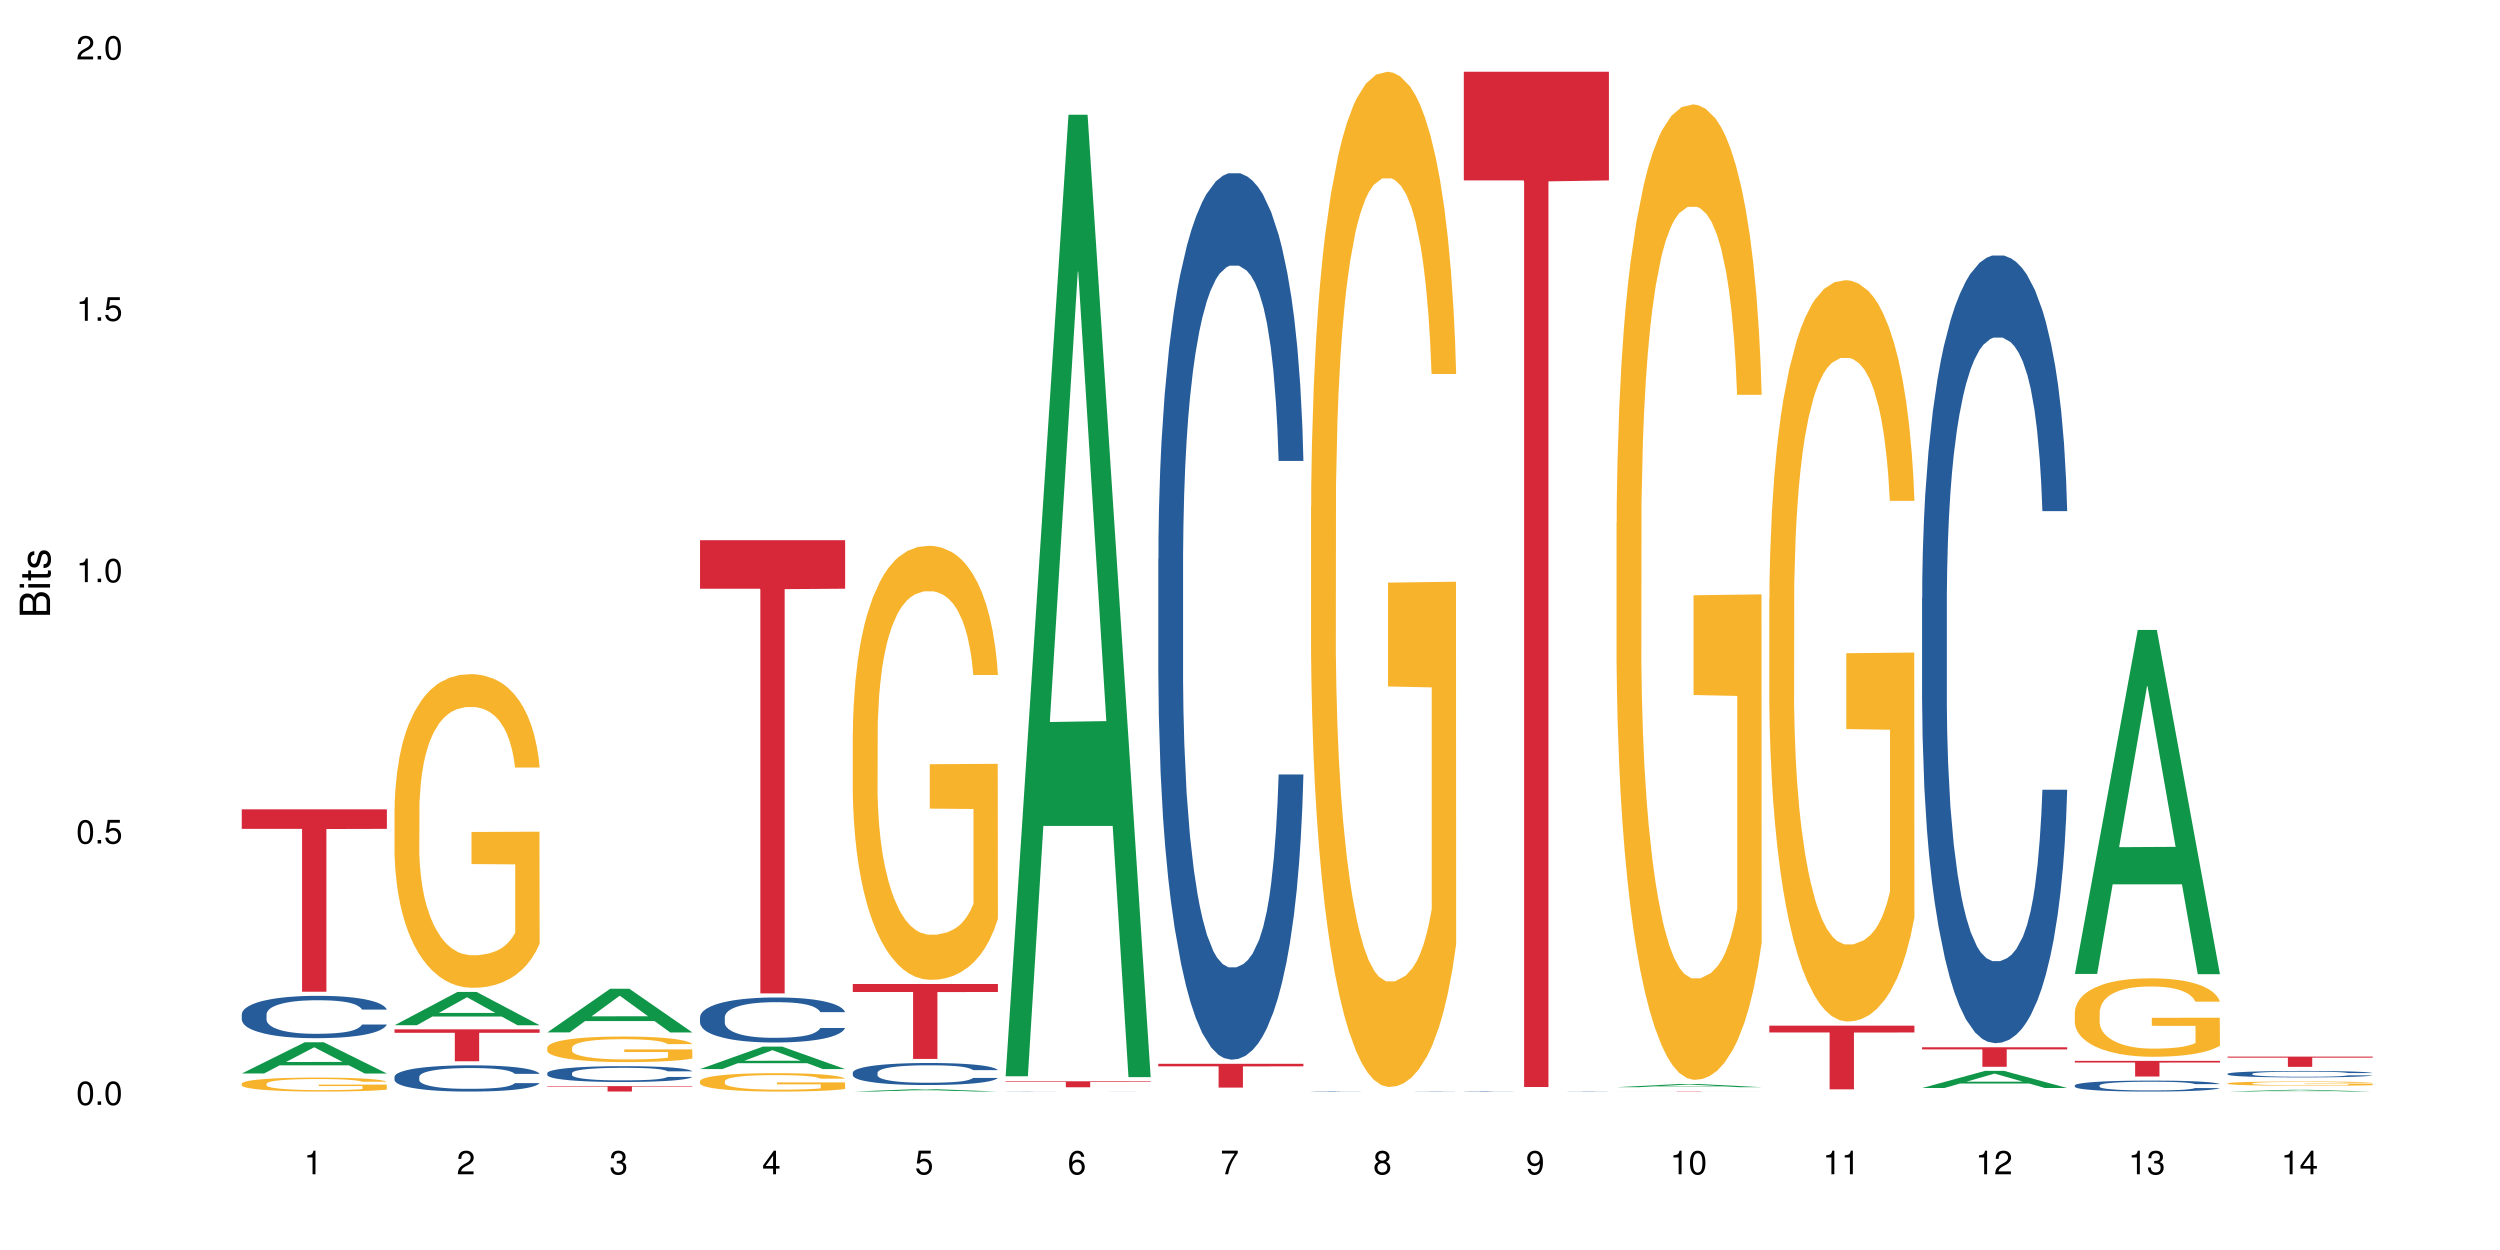 <?xml version="1.0" encoding="UTF-8"?>
<svg xmlns="http://www.w3.org/2000/svg" xmlns:xlink="http://www.w3.org/1999/xlink" width="720pt" height="360pt" viewBox="0 0 720 360" version="1.1">
<defs>
<g>
<symbol overflow="visible" id="glyph0-0">
<path style="stroke:none;" d=""/>
</symbol>
<symbol overflow="visible" id="glyph0-1">
<path style="stroke:none;" d="M 2.641 -6.797 C 2 -6.797 1.422 -6.531 1.078 -6.047 C 0.641 -5.453 0.406 -4.547 0.406 -3.297 C 0.406 -1 1.188 0.219 2.641 0.219 C 4.078 0.219 4.859 -1 4.859 -3.234 C 4.859 -4.562 4.656 -5.438 4.203 -6.047 C 3.844 -6.531 3.281 -6.797 2.641 -6.797 Z M 2.641 -6.047 C 3.547 -6.047 4 -5.125 4 -3.312 C 4 -1.375 3.562 -0.484 2.625 -0.484 C 1.734 -0.484 1.281 -1.422 1.281 -3.281 C 1.281 -5.141 1.734 -6.047 2.641 -6.047 Z M 2.641 -6.047 "/>
</symbol>
<symbol overflow="visible" id="glyph0-2">
<path style="stroke:none;" d="M 1.828 -1 L 0.828 -1 L 0.828 0 L 1.828 0 Z M 1.828 -1 "/>
</symbol>
<symbol overflow="visible" id="glyph0-3">
<path style="stroke:none;" d="M 4.562 -6.797 L 1.062 -6.797 L 0.547 -3.094 L 1.328 -3.094 C 1.719 -3.562 2.047 -3.734 2.578 -3.734 C 3.484 -3.734 4.062 -3.109 4.062 -2.094 C 4.062 -1.125 3.484 -0.531 2.578 -0.531 C 1.828 -0.531 1.375 -0.906 1.188 -1.672 L 0.328 -1.672 C 0.453 -1.109 0.547 -0.844 0.75 -0.594 C 1.125 -0.078 1.828 0.219 2.594 0.219 C 3.969 0.219 4.922 -0.781 4.922 -2.219 C 4.922 -3.562 4.031 -4.484 2.719 -4.484 C 2.25 -4.484 1.859 -4.359 1.469 -4.062 L 1.734 -5.969 L 4.562 -5.969 Z M 4.562 -6.797 "/>
</symbol>
<symbol overflow="visible" id="glyph0-4">
<path style="stroke:none;" d="M 2.484 -4.844 L 2.484 0 L 3.328 0 L 3.328 -6.797 L 2.766 -6.797 C 2.469 -5.75 2.281 -5.609 0.984 -5.453 L 0.984 -4.844 Z M 2.484 -4.844 "/>
</symbol>
<symbol overflow="visible" id="glyph0-5">
<path style="stroke:none;" d="M 4.859 -0.828 L 1.281 -0.828 C 1.359 -1.391 1.672 -1.75 2.5 -2.234 L 3.469 -2.75 C 4.406 -3.266 4.906 -3.969 4.906 -4.812 C 4.906 -5.375 4.672 -5.906 4.266 -6.266 C 3.859 -6.625 3.375 -6.797 2.719 -6.797 C 1.859 -6.797 1.219 -6.5 0.844 -5.922 C 0.609 -5.562 0.5 -5.125 0.484 -4.438 L 1.328 -4.438 C 1.359 -4.906 1.406 -5.188 1.531 -5.406 C 1.75 -5.812 2.188 -6.062 2.703 -6.062 C 3.469 -6.062 4.031 -5.516 4.031 -4.781 C 4.031 -4.25 3.719 -3.797 3.125 -3.438 L 2.234 -2.938 C 0.812 -2.141 0.406 -1.5 0.328 0 L 4.859 0 Z M 4.859 -0.828 "/>
</symbol>
<symbol overflow="visible" id="glyph0-6">
<path style="stroke:none;" d="M 2.125 -3.125 L 2.578 -3.125 C 3.516 -3.125 3.984 -2.703 3.984 -1.891 C 3.984 -1.031 3.469 -0.531 2.578 -0.531 C 1.656 -0.531 1.203 -0.984 1.156 -1.969 L 0.312 -1.969 C 0.344 -1.422 0.438 -1.078 0.609 -0.766 C 0.953 -0.109 1.625 0.219 2.547 0.219 C 3.953 0.219 4.859 -0.609 4.859 -1.906 C 4.859 -2.766 4.516 -3.25 3.703 -3.516 C 4.344 -3.766 4.656 -4.25 4.656 -4.938 C 4.656 -6.109 3.875 -6.797 2.578 -6.797 C 1.203 -6.797 0.484 -6.047 0.453 -4.609 L 1.297 -4.609 C 1.312 -5.016 1.344 -5.25 1.453 -5.453 C 1.641 -5.828 2.062 -6.062 2.594 -6.062 C 3.344 -6.062 3.797 -5.625 3.797 -4.906 C 3.797 -4.422 3.609 -4.141 3.25 -3.984 C 3.016 -3.891 2.719 -3.844 2.125 -3.844 Z M 2.125 -3.125 "/>
</symbol>
<symbol overflow="visible" id="glyph0-7">
<path style="stroke:none;" d="M 3.141 -1.625 L 3.141 0 L 3.984 0 L 3.984 -1.625 L 4.984 -1.625 L 4.984 -2.391 L 3.984 -2.391 L 3.984 -6.797 L 3.359 -6.797 L 0.266 -2.516 L 0.266 -1.625 Z M 3.141 -2.391 L 1 -2.391 L 3.141 -5.359 Z M 3.141 -2.391 "/>
</symbol>
<symbol overflow="visible" id="glyph0-8">
<path style="stroke:none;" d="M 4.781 -5.031 C 4.609 -6.141 3.891 -6.797 2.844 -6.797 C 2.094 -6.797 1.422 -6.438 1.031 -5.828 C 0.609 -5.172 0.406 -4.344 0.406 -3.094 C 0.406 -1.953 0.578 -1.234 0.984 -0.625 C 1.359 -0.078 1.953 0.219 2.703 0.219 C 3.984 0.219 4.922 -0.734 4.922 -2.078 C 4.922 -3.344 4.062 -4.234 2.844 -4.234 C 2.172 -4.234 1.641 -3.969 1.281 -3.469 C 1.281 -5.125 1.828 -6.047 2.797 -6.047 C 3.391 -6.047 3.797 -5.672 3.938 -5.031 Z M 2.734 -3.484 C 3.547 -3.484 4.062 -2.922 4.062 -2 C 4.062 -1.156 3.484 -0.531 2.703 -0.531 C 1.922 -0.531 1.328 -1.188 1.328 -2.047 C 1.328 -2.891 1.906 -3.484 2.734 -3.484 Z M 2.734 -3.484 "/>
</symbol>
<symbol overflow="visible" id="glyph0-9">
<path style="stroke:none;" d="M 4.984 -6.797 L 0.438 -6.797 L 0.438 -5.969 L 4.109 -5.969 C 2.5 -3.656 1.828 -2.234 1.328 0 L 2.219 0 C 2.594 -2.172 3.453 -4.047 4.984 -6.094 Z M 4.984 -6.797 "/>
</symbol>
<symbol overflow="visible" id="glyph0-10">
<path style="stroke:none;" d="M 3.75 -3.578 C 4.453 -4 4.688 -4.344 4.688 -4.984 C 4.688 -6.047 3.844 -6.797 2.641 -6.797 C 1.438 -6.797 0.594 -6.047 0.594 -4.984 C 0.594 -4.359 0.828 -4.016 1.516 -3.578 C 0.734 -3.203 0.359 -2.641 0.359 -1.891 C 0.359 -0.641 1.297 0.219 2.641 0.219 C 3.984 0.219 4.922 -0.641 4.922 -1.875 C 4.922 -2.641 4.531 -3.203 3.75 -3.578 Z M 2.641 -6.047 C 3.359 -6.047 3.812 -5.625 3.812 -4.969 C 3.812 -4.344 3.344 -3.922 2.641 -3.922 C 1.922 -3.922 1.453 -4.344 1.453 -4.984 C 1.453 -5.625 1.922 -6.047 2.641 -6.047 Z M 2.641 -3.203 C 3.484 -3.203 4.062 -2.672 4.062 -1.875 C 4.062 -1.062 3.484 -0.531 2.625 -0.531 C 1.797 -0.531 1.219 -1.078 1.219 -1.875 C 1.219 -2.672 1.797 -3.203 2.641 -3.203 Z M 2.641 -3.203 "/>
</symbol>
<symbol overflow="visible" id="glyph0-11">
<path style="stroke:none;" d="M 0.516 -1.547 C 0.672 -0.438 1.406 0.219 2.438 0.219 C 3.188 0.219 3.859 -0.141 4.266 -0.75 C 4.688 -1.406 4.891 -2.25 4.891 -3.484 C 4.891 -4.625 4.703 -5.359 4.312 -5.953 C 3.938 -6.5 3.344 -6.797 2.594 -6.797 C 1.297 -6.797 0.359 -5.844 0.359 -4.516 C 0.359 -3.25 1.234 -2.344 2.453 -2.344 C 3.094 -2.344 3.562 -2.578 4.016 -3.109 C 4 -1.453 3.469 -0.531 2.5 -0.531 C 1.906 -0.531 1.484 -0.906 1.359 -1.547 Z M 2.578 -6.062 C 3.375 -6.062 3.969 -5.406 3.969 -4.531 C 3.969 -3.688 3.375 -3.094 2.547 -3.094 C 1.734 -3.094 1.234 -3.672 1.234 -4.578 C 1.234 -5.438 1.797 -6.062 2.578 -6.062 Z M 2.578 -6.062 "/>
</symbol>
<symbol overflow="visible" id="glyph1-0">
<path style="stroke:none;" d=""/>
</symbol>
<symbol overflow="visible" id="glyph1-1">
<path style="stroke:none;" d="M 0 -0.953 L 0 -4.891 C 0 -5.719 -0.234 -6.344 -0.734 -6.797 C -1.188 -7.234 -1.812 -7.469 -2.5 -7.469 C -3.547 -7.469 -4.188 -7 -4.625 -5.875 C -4.984 -6.672 -5.641 -7.094 -6.531 -7.094 C -7.156 -7.094 -7.734 -6.859 -8.141 -6.391 C -8.562 -5.938 -8.75 -5.344 -8.75 -4.5 L -8.75 -0.953 Z M -4.984 -2.062 L -7.766 -2.062 L -7.766 -4.219 C -7.766 -4.844 -7.688 -5.203 -7.453 -5.5 C -7.219 -5.812 -6.859 -5.969 -6.375 -5.969 C -5.906 -5.969 -5.531 -5.812 -5.297 -5.5 C -5.062 -5.203 -4.984 -4.844 -4.984 -4.219 Z M -0.984 -2.062 L -4 -2.062 L -4 -4.781 C -4 -5.328 -3.859 -5.688 -3.578 -5.953 C -3.297 -6.219 -2.922 -6.359 -2.484 -6.359 C -2.062 -6.359 -1.688 -6.219 -1.406 -5.953 C -1.109 -5.688 -0.984 -5.328 -0.984 -4.781 Z M -0.984 -2.062 "/>
</symbol>
<symbol overflow="visible" id="glyph1-2">
<path style="stroke:none;" d="M -6.281 -1.797 L -6.281 -0.797 L 0 -0.797 L 0 -1.797 Z M -8.75 -1.797 L -8.75 -0.797 L -7.484 -0.797 L -7.484 -1.797 Z M -8.75 -1.797 "/>
</symbol>
<symbol overflow="visible" id="glyph1-3">
<path style="stroke:none;" d="M -6.281 -3.047 L -6.281 -2.016 L -8.016 -2.016 L -8.016 -1.016 L -6.281 -1.016 L -6.281 -0.172 L -5.469 -0.172 L -5.469 -1.016 L -0.719 -1.016 C -0.078 -1.016 0.281 -1.453 0.281 -2.234 C 0.281 -2.469 0.25 -2.719 0.188 -3.047 L -0.641 -3.047 C -0.609 -2.922 -0.594 -2.766 -0.594 -2.562 C -0.594 -2.141 -0.719 -2.016 -1.156 -2.016 L -5.469 -2.016 L -5.469 -3.047 Z M -6.281 -3.047 "/>
</symbol>
<symbol overflow="visible" id="glyph1-4">
<path style="stroke:none;" d="M -4.531 -5.25 C -5.766 -5.25 -6.469 -4.422 -6.469 -2.969 C -6.469 -1.516 -5.719 -0.562 -4.547 -0.562 C -3.562 -0.562 -3.094 -1.062 -2.734 -2.562 L -2.516 -3.484 C -2.344 -4.188 -2.094 -4.469 -1.625 -4.469 C -1.047 -4.469 -0.641 -3.875 -0.641 -3 C -0.641 -2.453 -0.797 -2 -1.062 -1.75 C -1.25 -1.594 -1.422 -1.531 -1.875 -1.469 L -1.875 -0.406 C -0.422 -0.453 0.281 -1.266 0.281 -2.922 C 0.281 -4.5 -0.5 -5.516 -1.719 -5.516 C -2.656 -5.516 -3.172 -4.984 -3.469 -3.734 L -3.703 -2.766 C -3.891 -1.953 -4.156 -1.609 -4.594 -1.609 C -5.172 -1.609 -5.547 -2.125 -5.547 -2.938 C -5.547 -3.75 -5.203 -4.172 -4.531 -4.203 Z M -4.531 -5.25 "/>
</symbol>
</g>
</defs>
<g id="surface96823">
<rect x="0" y="0" width="720" height="360" style="fill:rgb(100%,100%,100%);fill-opacity:1;stroke:none;"/>
<path style=" stroke:none;fill-rule:nonzero;fill:rgb(6.275%,58.824%,28.235%);fill-opacity:1;" d="M 69.629 309.156 L 69.676 309.148 L 87.758 300.18 L 93.25 300.18 L 111.422 309.168 L 105.039 309.168 L 100.484 306.82 L 80.523 306.82 L 76.059 309.156 L 69.629 309.156 L 82.445 305.852 L 98.652 305.84 L 90.57 301.648 L 90.48 301.637 L 90.391 301.664 L 82.398 305.84 L 82.445 305.852 Z M 69.629 309.156 "/>
<path style=" stroke:none;fill-rule:nonzero;fill:rgb(14.51%,36.078%,60%);fill-opacity:1;" d="M 69.629 292.113 L 69.68 292.102 L 69.68 291.832 L 69.832 291.41 L 70.191 290.875 L 70.547 290.508 L 71.465 289.852 L 72.738 289.215 L 74.062 288.723 L 75.031 288.434 L 75.898 288.211 L 77.887 287.801 L 79.16 287.586 L 80.535 287.398 L 82.219 287.207 L 83.441 287.098 L 86.195 286.918 L 88.234 286.84 L 89.812 286.809 L 93.227 286.809 L 95.266 286.852 L 96.746 286.906 L 98.375 286.996 L 99.75 287.098 L 102.148 287.344 L 104.289 287.656 L 105.258 287.832 L 106.785 288.18 L 107.957 288.512 L 108.773 288.801 L 109.691 289.215 L 110.504 289.715 L 111.117 290.285 L 111.422 290.762 L 104.289 290.762 L 103.93 290.316 L 103.523 289.973 L 102.758 289.516 L 101.992 289.191 L 100.922 288.867 L 99.957 288.656 L 98.629 288.445 L 97.457 288.312 L 96.234 288.211 L 95.062 288.145 L 92.82 288.078 L 90.219 288.078 L 89.254 288.102 L 87.266 288.188 L 86.195 288.266 L 84.664 288.422 L 83.594 288.566 L 82.32 288.793 L 81.453 288.98 L 80.383 289.27 L 79.617 289.527 L 78.754 289.895 L 78.242 290.172 L 77.785 290.484 L 77.375 290.852 L 77.07 291.242 L 76.867 291.656 L 76.766 292.055 L 76.766 293.785 L 76.867 294.184 L 77.121 294.652 L 77.785 295.332 L 78.754 295.922 L 79.875 296.391 L 80.945 296.727 L 81.555 296.883 L 82.371 297.059 L 83.645 297.281 L 85.48 297.504 L 86.551 297.594 L 88.184 297.684 L 89.863 297.727 L 92.105 297.727 L 94.094 297.684 L 95.418 297.629 L 96.797 297.539 L 98.68 297.348 L 99.852 297.172 L 100.871 296.961 L 101.637 296.746 L 102.148 296.57 L 102.91 296.223 L 103.523 295.844 L 103.98 295.453 L 104.289 295.074 L 111.422 295.074 L 111.117 295.523 L 110.66 295.957 L 110.199 296.281 L 109.484 296.668 L 108.672 297.016 L 107.5 297.406 L 106.531 297.66 L 105.258 297.941 L 104.082 298.152 L 102.809 298.34 L 100.922 298.562 L 99.699 298.676 L 98.375 298.777 L 96.797 298.863 L 94.809 298.941 L 92.668 298.988 L 90.68 299 L 88.539 298.977 L 86.957 298.934 L 84.867 298.832 L 82.27 298.629 L 80.383 298.418 L 78.906 298.207 L 77.633 297.984 L 76.203 297.684 L 74.371 297.191 L 73.25 296.812 L 72.484 296.504 L 71.617 296.066 L 71.004 295.68 L 70.293 295.055 L 69.781 294.262 L 69.629 293.648 Z M 69.629 292.113 "/>
<path style=" stroke:none;fill-rule:nonzero;fill:rgb(96.863%,70.196%,16.863%);fill-opacity:1;" d="M 69.629 312.07 L 69.68 312.066 L 69.68 311.992 L 69.883 311.828 L 70.395 311.598 L 71.055 311.41 L 71.77 311.266 L 72.23 311.188 L 72.992 311.078 L 73.656 310.996 L 75.336 310.832 L 77.477 310.676 L 78.652 310.609 L 79.977 310.547 L 81.863 310.477 L 82.727 310.453 L 85.379 310.395 L 88.387 310.355 L 91.699 310.348 L 93.227 310.352 L 95.316 310.363 L 98.172 310.406 L 99.801 310.441 L 101.078 310.477 L 102.402 310.527 L 104.031 310.602 L 105.562 310.688 L 106.785 310.777 L 108.008 310.887 L 109.027 311.004 L 109.895 311.133 L 110.66 311.285 L 111.117 311.414 L 111.422 311.543 L 104.34 311.543 L 103.93 311.414 L 103.473 311.316 L 102.707 311.195 L 101.941 311.105 L 101.18 311.035 L 99.75 310.941 L 98.527 310.883 L 97 310.832 L 95.52 310.797 L 93.84 310.777 L 92.82 310.77 L 90.117 310.77 L 87.672 310.793 L 86.246 310.824 L 85.227 310.852 L 83.797 310.91 L 82.934 310.953 L 82.422 310.98 L 80.895 311.098 L 79.875 311.199 L 79.312 311.27 L 78.602 311.379 L 78.09 311.477 L 77.531 311.625 L 77.223 311.734 L 76.816 311.984 L 76.766 312.648 L 76.918 312.785 L 77.223 312.938 L 77.633 313.07 L 78.242 313.211 L 78.855 313.316 L 79.926 313.461 L 80.844 313.555 L 81.555 313.617 L 82.934 313.715 L 83.492 313.75 L 84.816 313.816 L 86.195 313.867 L 87.875 313.91 L 89.148 313.934 L 91.188 313.953 L 93.789 313.953 L 96.848 313.93 L 98.781 313.898 L 100.109 313.871 L 100.977 313.844 L 102.047 313.805 L 102.809 313.77 L 103.523 313.727 L 104.391 313.664 L 104.391 312.785 L 91.801 312.781 L 91.801 312.371 L 111.371 312.367 L 111.422 313.805 L 110.352 313.902 L 109.027 314 L 107.754 314.074 L 106.43 314.137 L 104.543 314.207 L 103.012 314.25 L 100.668 314.301 L 98.527 314.332 L 96.285 314.355 L 94.297 314.367 L 91.953 314.371 L 89.863 314.363 L 87.621 314.34 L 85.836 314.312 L 84.207 314.273 L 82.574 314.227 L 80.535 314.148 L 79.211 314.086 L 77.836 314.012 L 76.461 313.918 L 75.234 313.82 L 74.422 313.742 L 73.605 313.652 L 72.738 313.543 L 71.922 313.418 L 71.312 313.305 L 70.75 313.176 L 70.344 313.055 L 69.934 312.891 L 69.73 312.758 L 69.629 312.645 Z M 69.629 312.07 "/>
<path style=" stroke:none;fill-rule:nonzero;fill:rgb(83.922%,15.686%,22.353%);fill-opacity:1;" d="M 69.629 233.086 L 111.422 233.086 L 111.422 238.711 L 94.004 238.758 L 94.004 285.629 L 86.996 285.629 L 86.996 238.809 L 86.895 238.711 L 69.629 238.711 Z M 69.629 233.086 "/>
<path style=" stroke:none;fill-rule:nonzero;fill:rgb(6.275%,58.824%,28.235%);fill-opacity:1;" d="M 113.621 295.266 L 113.668 295.254 L 131.75 285.676 L 137.242 285.676 L 155.418 295.273 L 149.031 295.273 L 144.477 292.77 L 124.52 292.77 L 120.051 295.266 L 113.621 295.266 L 126.438 291.73 L 142.645 291.723 L 134.562 287.246 L 134.477 287.234 L 134.387 287.262 L 126.395 291.723 L 126.438 291.73 Z M 113.621 295.266 "/>
<path style=" stroke:none;fill-rule:nonzero;fill:rgb(14.51%,36.078%,60%);fill-opacity:1;" d="M 113.621 310.105 L 113.672 310.098 L 113.672 309.934 L 113.828 309.672 L 114.184 309.34 L 114.539 309.113 L 115.457 308.703 L 116.73 308.312 L 118.059 308.008 L 119.023 307.828 L 119.891 307.691 L 121.879 307.434 L 123.152 307.305 L 124.531 307.188 L 126.211 307.07 L 127.434 307 L 130.188 306.891 L 132.227 306.84 L 133.805 306.82 L 137.223 306.82 L 139.258 306.848 L 140.738 306.883 L 142.367 306.938 L 143.746 307 L 146.141 307.152 L 148.281 307.344 L 149.25 307.453 L 150.777 307.668 L 151.949 307.875 L 152.766 308.055 L 153.684 308.312 L 154.5 308.621 L 155.109 308.973 L 155.418 309.27 L 148.281 309.27 L 147.926 308.996 L 147.516 308.781 L 146.75 308.496 L 145.988 308.297 L 144.918 308.098 L 143.949 307.965 L 142.625 307.836 L 141.453 307.75 L 140.227 307.691 L 139.055 307.648 L 136.812 307.605 L 134.215 307.605 L 133.246 307.621 L 131.258 307.676 L 130.188 307.723 L 128.66 307.82 L 127.59 307.91 L 126.312 308.047 L 125.449 308.164 L 124.379 308.344 L 123.613 308.504 L 122.746 308.73 L 122.234 308.906 L 121.777 309.098 L 121.371 309.324 L 121.062 309.566 L 120.859 309.824 L 120.758 310.07 L 120.758 311.141 L 120.859 311.391 L 121.113 311.68 L 121.777 312.102 L 122.746 312.465 L 123.867 312.754 L 124.938 312.961 L 125.551 313.059 L 126.363 313.168 L 127.641 313.309 L 129.473 313.445 L 130.543 313.5 L 132.176 313.555 L 133.855 313.582 L 136.098 313.582 L 138.086 313.555 L 139.414 313.523 L 140.789 313.465 L 142.676 313.348 L 143.848 313.238 L 144.867 313.109 L 145.629 312.977 L 146.141 312.867 L 146.906 312.652 L 147.516 312.418 L 147.977 312.176 L 148.281 311.941 L 155.418 311.941 L 155.109 312.219 L 154.652 312.488 L 154.191 312.688 L 153.48 312.93 L 152.664 313.141 L 151.492 313.383 L 150.523 313.543 L 149.25 313.715 L 148.078 313.848 L 146.805 313.965 L 144.918 314.102 L 143.695 314.172 L 142.367 314.234 L 140.789 314.289 L 138.801 314.336 L 136.66 314.363 L 134.672 314.371 L 132.531 314.355 L 130.953 314.328 L 128.863 314.266 L 126.262 314.145 L 124.379 314.012 L 122.898 313.879 L 121.625 313.742 L 120.199 313.555 L 118.363 313.254 L 117.242 313.02 L 116.477 312.824 L 115.609 312.555 L 115 312.312 L 114.285 311.926 L 113.777 311.438 L 113.621 311.059 Z M 113.621 310.105 "/>
<path style=" stroke:none;fill-rule:nonzero;fill:rgb(96.863%,70.196%,16.863%);fill-opacity:1;" d="M 113.621 232.844 L 113.672 232.762 L 113.672 231.113 L 113.879 227.398 L 114.387 222.285 L 115.051 218.074 L 115.762 214.773 L 116.223 213.043 L 116.988 210.566 L 117.648 208.75 L 119.332 205.039 L 121.473 201.574 L 122.645 200.09 L 123.969 198.684 L 125.855 197.117 L 126.723 196.539 L 129.371 195.219 L 132.379 194.395 L 135.691 194.148 L 137.223 194.23 L 139.312 194.559 L 142.164 195.469 L 143.797 196.293 L 145.07 197.117 L 146.395 198.191 L 148.027 199.84 L 149.555 201.82 L 150.777 203.801 L 152 206.277 L 153.02 208.918 L 153.887 211.805 L 154.652 215.27 L 155.109 218.156 L 155.418 221.047 L 148.332 221.047 L 147.926 218.156 L 147.465 215.93 L 146.699 213.207 L 145.938 211.227 L 145.172 209.66 L 143.746 207.516 L 142.523 206.195 L 140.992 205.039 L 139.516 204.297 L 137.832 203.801 L 136.812 203.637 L 134.113 203.637 L 131.664 204.215 L 130.238 204.875 L 129.219 205.535 L 127.793 206.773 L 126.926 207.762 L 126.414 208.422 L 124.887 210.98 L 123.867 213.289 L 123.305 214.859 L 122.594 217.332 L 122.082 219.562 L 121.523 222.859 L 121.219 225.336 L 120.809 230.949 L 120.758 245.801 L 120.91 248.934 L 121.219 252.316 L 121.625 255.289 L 122.234 258.422 L 122.848 260.816 L 123.918 264.035 L 124.836 266.18 L 125.551 267.582 L 126.926 269.809 L 127.484 270.555 L 128.812 272.039 L 130.188 273.191 L 131.871 274.184 L 133.145 274.68 L 135.184 275.09 L 137.781 275.09 L 140.84 274.598 L 142.777 273.938 L 144.102 273.277 L 144.969 272.699 L 146.039 271.789 L 146.805 270.965 L 147.516 270.059 L 148.383 268.656 L 148.383 248.934 L 135.793 248.852 L 135.793 239.609 L 155.367 239.527 L 155.418 271.789 L 154.348 274.02 L 153.02 276.164 L 151.746 277.812 L 150.422 279.215 L 148.535 280.785 L 147.008 281.773 L 144.664 282.93 L 142.523 283.672 L 140.277 284.168 L 138.293 284.414 L 135.945 284.496 L 133.855 284.332 L 131.613 283.836 L 129.832 283.176 L 128.199 282.352 L 126.57 281.281 L 124.531 279.547 L 123.203 278.145 L 121.828 276.41 L 120.453 274.348 L 119.23 272.121 L 118.414 270.387 L 117.598 268.406 L 116.73 265.934 L 115.918 263.125 L 115.305 260.57 L 114.742 257.68 L 114.336 254.957 L 113.93 251.246 L 113.727 248.273 L 113.621 245.719 Z M 113.621 232.844 "/>
<path style=" stroke:none;fill-rule:nonzero;fill:rgb(83.922%,15.686%,22.353%);fill-opacity:1;" d="M 113.621 296.453 L 155.418 296.453 L 155.418 297.438 L 138 297.445 L 138 305.641 L 130.988 305.641 L 130.988 297.453 L 130.887 297.438 L 113.621 297.438 Z M 113.621 296.453 "/>
<path style=" stroke:none;fill-rule:nonzero;fill:rgb(6.275%,58.824%,28.235%);fill-opacity:1;" d="M 157.617 297.332 L 157.66 297.32 L 175.746 284.754 L 181.238 284.754 L 199.41 297.344 L 193.023 297.344 L 188.469 294.059 L 168.512 294.059 L 164.047 297.332 L 157.617 297.332 L 170.43 292.699 L 186.641 292.688 L 178.559 286.812 L 178.469 286.801 L 178.379 286.836 L 170.387 292.688 L 170.43 292.699 Z M 157.617 297.332 "/>
<path style=" stroke:none;fill-rule:nonzero;fill:rgb(14.51%,36.078%,60%);fill-opacity:1;" d="M 157.617 309.043 L 157.668 309.039 L 157.668 308.938 L 157.82 308.781 L 158.176 308.582 L 158.535 308.441 L 159.449 308.195 L 160.727 307.961 L 162.051 307.777 L 163.02 307.668 L 163.887 307.586 L 165.871 307.43 L 167.148 307.352 L 168.523 307.281 L 170.207 307.211 L 171.43 307.168 L 174.18 307.102 L 176.219 307.07 L 177.801 307.059 L 181.215 307.059 L 183.254 307.078 L 184.73 307.098 L 186.363 307.129 L 187.738 307.168 L 190.133 307.258 L 192.273 307.375 L 193.242 307.441 L 194.773 307.57 L 195.945 307.695 L 196.758 307.805 L 197.676 307.961 L 198.492 308.148 L 199.105 308.359 L 199.41 308.539 L 192.273 308.539 L 191.918 308.371 L 191.512 308.242 L 190.746 308.07 L 189.98 307.949 L 188.91 307.832 L 187.941 307.75 L 186.617 307.672 L 185.445 307.621 L 184.223 307.586 L 183.051 307.559 L 180.805 307.535 L 178.207 307.535 L 177.238 307.543 L 175.25 307.574 L 174.18 307.605 L 172.652 307.664 L 171.582 307.719 L 170.309 307.801 L 169.441 307.871 L 168.371 307.98 L 167.605 308.074 L 166.738 308.215 L 166.23 308.316 L 165.77 308.434 L 165.363 308.57 L 165.059 308.719 L 164.855 308.871 L 164.75 309.023 L 164.75 309.668 L 164.855 309.816 L 165.109 309.992 L 165.77 310.246 L 166.738 310.469 L 167.859 310.641 L 168.93 310.766 L 169.543 310.824 L 170.359 310.891 L 171.633 310.977 L 173.469 311.059 L 174.539 311.094 L 176.168 311.125 L 177.852 311.141 L 180.094 311.141 L 182.082 311.125 L 183.406 311.105 L 184.781 311.07 L 186.668 311 L 187.84 310.934 L 188.859 310.855 L 189.625 310.777 L 190.133 310.707 L 190.898 310.578 L 191.512 310.438 L 191.969 310.293 L 192.273 310.152 L 199.41 310.152 L 199.105 310.316 L 198.645 310.48 L 198.188 310.602 L 197.473 310.746 L 196.656 310.875 L 195.484 311.02 L 194.516 311.117 L 193.242 311.223 L 192.07 311.301 L 190.797 311.371 L 188.91 311.453 L 187.688 311.496 L 186.363 311.535 L 184.781 311.566 L 182.793 311.598 L 180.652 311.613 L 178.664 311.617 L 176.523 311.609 L 174.945 311.594 L 172.855 311.555 L 170.258 311.48 L 168.371 311.398 L 166.891 311.32 L 165.617 311.238 L 164.191 311.125 L 162.355 310.941 L 161.234 310.801 L 160.469 310.684 L 159.605 310.52 L 158.992 310.375 L 158.277 310.141 L 157.77 309.848 L 157.617 309.617 Z M 157.617 309.043 "/>
<path style=" stroke:none;fill-rule:nonzero;fill:rgb(96.863%,70.196%,16.863%);fill-opacity:1;" d="M 157.617 301.676 L 157.668 301.668 L 157.668 301.531 L 157.871 301.23 L 158.379 300.812 L 159.043 300.473 L 159.758 300.203 L 160.215 300.062 L 160.98 299.859 L 161.641 299.711 L 163.324 299.41 L 165.465 299.129 L 166.637 299.008 L 167.961 298.895 L 169.848 298.766 L 170.715 298.719 L 173.363 298.609 L 176.371 298.543 L 179.684 298.523 L 181.215 298.531 L 183.305 298.559 L 186.156 298.629 L 187.789 298.699 L 189.062 298.766 L 190.387 298.852 L 192.02 298.988 L 193.547 299.148 L 194.773 299.309 L 195.996 299.512 L 197.016 299.727 L 197.879 299.961 L 198.645 300.242 L 199.105 300.477 L 199.41 300.715 L 192.324 300.715 L 191.918 300.477 L 191.457 300.297 L 190.695 300.074 L 189.93 299.914 L 189.164 299.785 L 187.738 299.613 L 186.516 299.504 L 184.984 299.41 L 183.508 299.348 L 181.824 299.309 L 180.805 299.297 L 178.105 299.297 L 175.66 299.344 L 174.23 299.398 L 173.211 299.449 L 171.785 299.551 L 170.918 299.633 L 170.41 299.684 L 168.879 299.895 L 167.859 300.082 L 167.301 300.211 L 166.586 300.41 L 166.078 300.594 L 165.516 300.859 L 165.211 301.062 L 164.801 301.52 L 164.75 302.73 L 164.906 302.984 L 165.211 303.262 L 165.617 303.5 L 166.23 303.758 L 166.84 303.953 L 167.91 304.215 L 168.828 304.387 L 169.543 304.504 L 170.918 304.684 L 171.48 304.746 L 172.805 304.867 L 174.18 304.961 L 175.863 305.039 L 177.137 305.082 L 179.176 305.113 L 181.773 305.113 L 184.832 305.074 L 186.77 305.02 L 188.094 304.965 L 188.961 304.918 L 190.031 304.844 L 190.797 304.777 L 191.512 304.703 L 192.375 304.59 L 192.375 302.984 L 179.789 302.977 L 179.789 302.227 L 199.359 302.219 L 199.41 304.844 L 198.34 305.027 L 197.016 305.203 L 195.738 305.336 L 194.414 305.449 L 192.527 305.578 L 191 305.66 L 188.656 305.754 L 186.516 305.812 L 184.273 305.852 L 182.285 305.875 L 179.941 305.879 L 177.852 305.867 L 175.609 305.828 L 173.824 305.773 L 172.191 305.707 L 170.562 305.617 L 168.523 305.477 L 167.199 305.363 L 165.82 305.223 L 164.445 305.055 L 163.223 304.871 L 162.406 304.73 L 161.59 304.57 L 160.727 304.367 L 159.91 304.141 L 159.297 303.93 L 158.738 303.695 L 158.328 303.477 L 157.922 303.172 L 157.719 302.93 L 157.617 302.723 Z M 157.617 301.676 "/>
<path style=" stroke:none;fill-rule:nonzero;fill:rgb(83.922%,15.686%,22.353%);fill-opacity:1;" d="M 157.617 312.797 L 199.41 312.797 L 199.41 312.965 L 181.992 312.965 L 181.992 314.371 L 174.984 314.371 L 174.984 312.969 L 174.883 312.965 L 157.617 312.965 Z M 157.617 312.797 "/>
<path style=" stroke:none;fill-rule:nonzero;fill:rgb(6.275%,58.824%,28.235%);fill-opacity:1;" d="M 201.609 307.887 L 201.652 307.883 L 219.738 301.418 L 225.23 301.418 L 243.402 307.895 L 237.02 307.895 L 232.465 306.203 L 212.504 306.203 L 208.039 307.887 L 201.609 307.887 L 214.426 305.504 L 230.633 305.496 L 222.551 302.477 L 222.461 302.469 L 222.371 302.488 L 214.379 305.496 L 214.426 305.504 Z M 201.609 307.887 "/>
<path style=" stroke:none;fill-rule:nonzero;fill:rgb(14.51%,36.078%,60%);fill-opacity:1;" d="M 201.609 292.922 L 201.66 292.91 L 201.66 292.625 L 201.812 292.176 L 202.172 291.605 L 202.527 291.215 L 203.445 290.516 L 204.719 289.844 L 206.043 289.32 L 207.012 289.016 L 207.879 288.777 L 209.867 288.34 L 211.141 288.113 L 212.516 287.914 L 214.199 287.711 L 215.422 287.594 L 218.176 287.402 L 220.211 287.32 L 221.793 287.285 L 225.207 287.285 L 227.246 287.332 L 228.723 287.391 L 230.355 287.488 L 231.73 287.594 L 234.129 287.852 L 236.27 288.184 L 237.234 288.375 L 238.766 288.742 L 239.938 289.098 L 240.754 289.406 L 241.672 289.844 L 242.484 290.375 L 243.098 290.98 L 243.402 291.488 L 236.27 291.488 L 235.91 291.016 L 235.504 290.648 L 234.738 290.164 L 233.973 289.82 L 232.902 289.477 L 231.934 289.25 L 230.609 289.027 L 229.438 288.883 L 228.215 288.777 L 227.043 288.707 L 224.801 288.637 L 222.199 288.637 L 221.23 288.66 L 219.246 288.754 L 218.176 288.836 L 216.645 289 L 215.574 289.156 L 214.301 289.395 L 213.434 289.594 L 212.363 289.902 L 211.598 290.176 L 210.734 290.566 L 210.223 290.859 L 209.766 291.191 L 209.355 291.582 L 209.051 291.996 L 208.848 292.434 L 208.746 292.863 L 208.746 294.695 L 208.848 295.125 L 209.102 295.621 L 209.766 296.344 L 210.734 296.969 L 211.855 297.469 L 212.926 297.824 L 213.535 297.988 L 214.352 298.18 L 215.625 298.414 L 217.461 298.652 L 218.531 298.746 L 220.16 298.84 L 221.844 298.887 L 224.086 298.887 L 226.074 298.84 L 227.398 298.781 L 228.777 298.688 L 230.66 298.484 L 231.832 298.297 L 232.852 298.07 L 233.617 297.848 L 234.129 297.656 L 234.891 297.289 L 235.504 296.887 L 235.961 296.473 L 236.27 296.07 L 243.402 296.07 L 243.098 296.543 L 242.641 297.004 L 242.18 297.348 L 241.465 297.762 L 240.652 298.129 L 239.48 298.547 L 238.512 298.816 L 237.234 299.113 L 236.062 299.34 L 234.789 299.539 L 232.902 299.777 L 231.68 299.895 L 230.355 300 L 228.777 300.098 L 226.789 300.18 L 224.648 300.227 L 222.66 300.238 L 220.52 300.215 L 218.938 300.168 L 216.848 300.059 L 214.25 299.848 L 212.363 299.621 L 210.887 299.398 L 209.613 299.16 L 208.184 298.84 L 206.348 298.32 L 205.227 297.918 L 204.465 297.586 L 203.598 297.125 L 202.984 296.711 L 202.273 296.047 L 201.762 295.207 L 201.609 294.555 Z M 201.609 292.922 "/>
<path style=" stroke:none;fill-rule:nonzero;fill:rgb(96.863%,70.196%,16.863%);fill-opacity:1;" d="M 201.609 311.344 L 201.66 311.336 L 201.66 311.242 L 201.863 311.023 L 202.375 310.723 L 203.035 310.477 L 203.75 310.281 L 204.207 310.18 L 204.973 310.035 L 205.637 309.93 L 207.316 309.711 L 209.457 309.508 L 210.629 309.422 L 211.957 309.34 L 213.844 309.246 L 214.707 309.215 L 217.359 309.137 L 220.367 309.086 L 223.68 309.074 L 225.207 309.078 L 227.297 309.098 L 230.152 309.148 L 231.781 309.199 L 233.059 309.246 L 234.383 309.309 L 236.012 309.406 L 237.543 309.523 L 238.766 309.641 L 239.988 309.785 L 241.008 309.938 L 241.875 310.109 L 242.641 310.312 L 243.098 310.48 L 243.402 310.648 L 236.32 310.648 L 235.91 310.48 L 235.453 310.352 L 234.688 310.191 L 233.922 310.074 L 233.16 309.98 L 231.73 309.855 L 230.508 309.777 L 228.98 309.711 L 227.5 309.668 L 225.82 309.641 L 224.801 309.629 L 222.098 309.629 L 219.652 309.664 L 218.227 309.703 L 217.207 309.742 L 215.777 309.812 L 214.914 309.871 L 214.402 309.91 L 212.875 310.059 L 211.855 310.195 L 211.293 310.289 L 210.578 310.434 L 210.07 310.562 L 209.508 310.758 L 209.203 310.902 L 208.797 311.23 L 208.746 312.102 L 208.898 312.285 L 209.203 312.484 L 209.613 312.656 L 210.223 312.84 L 210.836 312.98 L 211.906 313.172 L 212.824 313.297 L 213.535 313.379 L 214.914 313.508 L 215.473 313.555 L 216.797 313.641 L 218.176 313.707 L 219.855 313.766 L 221.129 313.793 L 223.168 313.82 L 225.77 313.82 L 228.828 313.789 L 230.762 313.75 L 232.09 313.711 L 232.953 313.68 L 234.023 313.625 L 234.789 313.578 L 235.504 313.523 L 236.371 313.441 L 236.371 312.285 L 223.781 312.281 L 223.781 311.738 L 243.352 311.734 L 243.402 313.625 L 242.332 313.758 L 241.008 313.883 L 239.734 313.98 L 238.41 314.062 L 236.523 314.152 L 234.992 314.211 L 232.648 314.277 L 230.508 314.324 L 228.266 314.352 L 226.277 314.367 L 223.934 314.371 L 221.844 314.359 L 219.602 314.332 L 217.816 314.293 L 216.188 314.246 L 214.555 314.184 L 212.516 314.082 L 211.191 314 L 209.816 313.898 L 208.438 313.777 L 207.215 313.645 L 206.402 313.543 L 205.586 313.426 L 204.719 313.281 L 203.902 313.117 L 203.293 312.969 L 202.73 312.797 L 202.324 312.637 L 201.914 312.422 L 201.711 312.246 L 201.609 312.098 Z M 201.609 311.344 "/>
<path style=" stroke:none;fill-rule:nonzero;fill:rgb(83.922%,15.686%,22.353%);fill-opacity:1;" d="M 201.609 155.578 L 243.402 155.578 L 243.402 169.551 L 225.984 169.672 L 225.984 286.105 L 218.977 286.105 L 218.977 169.793 L 218.875 169.551 L 201.609 169.551 Z M 201.609 155.578 "/>
<path style=" stroke:none;fill-rule:nonzero;fill:rgb(6.275%,58.824%,28.235%);fill-opacity:1;" d="M 245.602 314.371 L 245.648 314.371 L 263.73 313.668 L 269.223 313.668 L 287.398 314.371 L 281.012 314.371 L 276.457 314.188 L 256.496 314.188 L 252.031 314.371 L 245.602 314.371 L 258.418 314.113 L 274.625 314.109 L 266.543 313.785 L 266.367 313.785 L 258.375 314.109 L 258.418 314.113 Z M 245.602 314.371 "/>
<path style=" stroke:none;fill-rule:nonzero;fill:rgb(14.51%,36.078%,60%);fill-opacity:1;" d="M 245.602 308.906 L 245.652 308.898 L 245.652 308.762 L 245.809 308.539 L 246.164 308.262 L 246.52 308.07 L 247.438 307.73 L 248.711 307.398 L 250.035 307.145 L 251.004 306.992 L 251.871 306.875 L 253.859 306.66 L 255.133 306.551 L 256.512 306.453 L 258.191 306.355 L 259.414 306.297 L 262.168 306.203 L 264.207 306.164 L 265.785 306.145 L 269.199 306.145 L 271.238 306.168 L 272.719 306.199 L 274.348 306.246 L 275.727 306.297 L 278.121 306.426 L 280.262 306.586 L 281.23 306.68 L 282.758 306.859 L 283.93 307.031 L 284.746 307.184 L 285.664 307.398 L 286.48 307.66 L 287.09 307.953 L 287.398 308.203 L 280.262 308.203 L 279.906 307.973 L 279.496 307.793 L 278.73 307.555 L 277.969 307.387 L 276.898 307.219 L 275.93 307.109 L 274.605 306.996 L 273.43 306.93 L 272.207 306.875 L 271.035 306.84 L 268.793 306.809 L 266.195 306.809 L 265.227 306.816 L 263.238 306.863 L 262.168 306.906 L 260.637 306.988 L 259.566 307.062 L 258.293 307.18 L 257.426 307.277 L 256.355 307.426 L 255.594 307.559 L 254.727 307.75 L 254.215 307.898 L 253.758 308.059 L 253.352 308.25 L 253.043 308.453 L 252.84 308.668 L 252.738 308.875 L 252.738 309.777 L 252.84 309.984 L 253.094 310.227 L 253.758 310.582 L 254.727 310.891 L 255.848 311.133 L 256.918 311.309 L 257.531 311.387 L 258.344 311.48 L 259.617 311.598 L 261.453 311.711 L 262.523 311.758 L 264.156 311.805 L 265.836 311.828 L 268.078 311.828 L 270.066 311.805 L 271.395 311.777 L 272.77 311.73 L 274.656 311.633 L 275.828 311.539 L 276.848 311.43 L 277.609 311.316 L 278.121 311.227 L 278.887 311.047 L 279.496 310.848 L 279.957 310.645 L 280.262 310.449 L 287.398 310.449 L 287.09 310.68 L 286.633 310.906 L 286.172 311.074 L 285.461 311.277 L 284.645 311.457 L 283.473 311.66 L 282.504 311.793 L 281.23 311.938 L 280.059 312.051 L 278.781 312.148 L 276.898 312.262 L 275.676 312.32 L 274.348 312.375 L 272.77 312.422 L 270.781 312.461 L 268.641 312.484 L 266.652 312.488 L 264.512 312.477 L 262.934 312.453 L 260.844 312.402 L 258.242 312.297 L 256.355 312.188 L 254.879 312.078 L 253.605 311.961 L 252.18 311.805 L 250.344 311.551 L 249.223 311.352 L 248.457 311.191 L 247.59 310.965 L 246.98 310.762 L 246.266 310.438 L 245.754 310.023 L 245.602 309.707 Z M 245.602 308.906 "/>
<path style=" stroke:none;fill-rule:nonzero;fill:rgb(96.863%,70.196%,16.863%);fill-opacity:1;" d="M 245.602 210.727 L 245.652 210.613 L 245.652 208.332 L 245.859 203.191 L 246.367 196.113 L 247.031 190.289 L 247.742 185.723 L 248.203 183.324 L 248.965 179.898 L 249.629 177.387 L 251.312 172.25 L 253.453 167.453 L 254.625 165.398 L 255.949 163.457 L 257.836 161.285 L 258.703 160.488 L 261.352 158.66 L 264.359 157.52 L 267.672 157.176 L 269.199 157.289 L 271.289 157.746 L 274.145 159.004 L 275.777 160.145 L 277.051 161.285 L 278.375 162.77 L 280.008 165.055 L 281.535 167.797 L 282.758 170.535 L 283.98 173.961 L 285 177.613 L 285.867 181.613 L 286.633 186.406 L 287.09 190.402 L 287.398 194.398 L 280.312 194.398 L 279.906 190.402 L 279.445 187.32 L 278.68 183.551 L 277.918 180.812 L 277.152 178.645 L 275.727 175.676 L 274.5 173.848 L 272.973 172.25 L 271.496 171.223 L 269.812 170.535 L 268.793 170.309 L 266.094 170.309 L 263.645 171.105 L 262.219 172.02 L 261.199 172.934 L 259.773 174.645 L 258.906 176.016 L 258.395 176.93 L 256.867 180.469 L 255.848 183.668 L 255.285 185.836 L 254.574 189.262 L 254.062 192.344 L 253.504 196.91 L 253.195 200.336 L 252.789 208.102 L 252.738 228.656 L 252.891 232.992 L 253.195 237.676 L 253.605 241.785 L 254.215 246.125 L 254.828 249.438 L 255.898 253.891 L 256.816 256.859 L 257.531 258.801 L 258.906 261.883 L 259.465 262.91 L 260.793 264.965 L 262.168 266.562 L 263.848 267.934 L 265.125 268.617 L 267.164 269.191 L 269.762 269.191 L 272.82 268.504 L 274.758 267.59 L 276.082 266.68 L 276.949 265.879 L 278.02 264.621 L 278.781 263.48 L 279.496 262.227 L 280.363 260.285 L 280.363 232.992 L 267.773 232.879 L 267.773 220.09 L 287.344 219.977 L 287.398 264.621 L 286.328 267.707 L 285 270.676 L 283.727 272.957 L 282.402 274.898 L 280.516 277.07 L 278.988 278.438 L 276.641 280.039 L 274.5 281.066 L 272.258 281.75 L 270.27 282.094 L 267.926 282.207 L 265.836 281.977 L 263.594 281.293 L 261.812 280.379 L 260.18 279.238 L 258.547 277.754 L 256.512 275.355 L 255.184 273.414 L 253.809 271.016 L 252.434 268.164 L 251.211 265.078 L 250.395 262.68 L 249.578 259.941 L 248.711 256.516 L 247.895 252.633 L 247.285 249.094 L 246.723 245.098 L 246.316 241.328 L 245.91 236.191 L 245.703 232.082 L 245.602 228.539 Z M 245.602 210.727 "/>
<path style=" stroke:none;fill-rule:nonzero;fill:rgb(83.922%,15.686%,22.353%);fill-opacity:1;" d="M 245.602 283.387 L 287.398 283.387 L 287.398 285.695 L 269.977 285.715 L 269.977 304.965 L 262.969 304.965 L 262.969 285.738 L 262.867 285.695 L 245.602 285.695 Z M 245.602 283.387 "/>
<path style=" stroke:none;fill-rule:nonzero;fill:rgb(6.275%,58.824%,28.235%);fill-opacity:1;" d="M 289.598 309.961 L 289.641 309.703 L 307.727 33.039 L 313.219 33.039 L 331.391 310.223 L 325.004 310.223 L 320.449 237.867 L 300.492 237.867 L 296.027 309.961 L 289.598 309.961 L 302.41 207.938 L 318.621 207.676 L 310.539 78.324 L 310.449 78.066 L 310.359 78.848 L 302.367 207.676 L 302.41 207.938 Z M 289.598 309.961 "/>
<path style=" stroke:none;fill-rule:nonzero;fill:rgb(14.51%,36.078%,60%);fill-opacity:1;" d="M 289.598 314.332 L 289.801 314.332 L 290.156 314.328 L 290.516 314.324 L 291.43 314.32 L 292.707 314.32 L 294.031 314.316 L 295 314.312 L 297.852 314.312 L 299.129 314.309 L 303.41 314.309 L 306.16 314.305 L 316.711 314.305 L 318.344 314.309 L 324.254 314.309 L 325.223 314.312 L 326.75 314.312 L 327.926 314.316 L 328.738 314.316 L 329.656 314.32 L 330.473 314.32 L 331.086 314.324 L 331.391 314.328 L 324.254 314.328 L 323.898 314.324 L 323.488 314.324 L 322.727 314.32 L 321.961 314.32 L 320.891 314.316 L 319.922 314.316 L 318.598 314.312 L 304.633 314.312 L 303.562 314.316 L 301.422 314.316 L 300.352 314.32 L 298.719 314.32 L 298.211 314.324 L 297.75 314.324 L 297.344 314.328 L 297.039 314.328 L 296.832 314.332 L 296.73 314.332 L 296.73 314.344 L 296.832 314.344 L 297.09 314.348 L 297.75 314.352 L 298.719 314.355 L 299.84 314.355 L 300.91 314.359 L 302.34 314.359 L 303.613 314.363 L 318.648 314.363 L 319.82 314.359 L 322.113 314.359 L 322.879 314.355 L 323.488 314.355 L 323.949 314.352 L 331.391 314.352 L 331.086 314.352 L 330.625 314.355 L 330.168 314.355 L 329.453 314.359 L 328.637 314.359 L 327.465 314.363 L 325.223 314.363 L 324.051 314.367 L 319.668 314.367 L 318.344 314.371 L 304.836 314.371 L 302.234 314.367 L 297.598 314.367 L 296.172 314.363 L 294.336 314.359 L 293.215 314.359 L 292.449 314.355 L 291.586 314.355 L 290.973 314.352 L 290.258 314.352 L 289.75 314.344 L 289.598 314.344 Z M 289.598 314.332 "/>
<path style=" stroke:none;fill-rule:nonzero;fill:rgb(83.922%,15.686%,22.353%);fill-opacity:1;" d="M 289.598 311.402 L 331.391 311.402 L 331.391 311.586 L 313.973 311.59 L 313.973 313.125 L 306.965 313.125 L 306.965 311.59 L 306.863 311.586 L 289.598 311.586 Z M 289.598 311.402 "/>
<path style=" stroke:none;fill-rule:nonzero;fill:rgb(14.51%,36.078%,60%);fill-opacity:1;" d="M 333.59 160.98 L 333.641 160.75 L 333.641 155.148 L 333.793 146.281 L 334.148 135.078 L 334.508 127.379 L 335.426 113.609 L 336.699 100.309 L 338.023 90.039 L 338.992 83.973 L 339.859 79.305 L 341.848 70.672 L 343.121 66.238 L 344.496 62.27 L 346.18 58.305 L 347.402 55.969 L 350.152 52.238 L 352.191 50.602 L 353.773 49.902 L 357.188 49.902 L 359.227 50.836 L 360.703 52.004 L 362.336 53.871 L 363.711 55.969 L 366.105 61.105 L 368.246 67.637 L 369.215 71.371 L 370.746 78.605 L 371.918 85.605 L 372.734 91.676 L 373.652 100.309 L 374.465 110.809 L 375.078 122.711 L 375.383 132.746 L 368.246 132.746 L 367.891 123.41 L 367.484 116.176 L 366.719 106.609 L 365.953 99.84 L 364.883 93.074 L 363.914 88.641 L 362.59 84.207 L 361.418 81.406 L 360.195 79.305 L 359.023 77.906 L 356.781 76.504 L 354.18 76.504 L 353.211 76.973 L 351.223 78.84 L 350.152 80.473 L 348.625 83.738 L 347.555 86.773 L 346.281 91.441 L 345.414 95.406 L 344.344 101.477 L 343.578 106.844 L 342.715 114.543 L 342.203 120.379 L 341.746 126.91 L 341.336 134.613 L 341.031 142.781 L 340.828 151.414 L 340.727 159.816 L 340.727 195.984 L 340.828 204.387 L 341.082 214.188 L 341.746 228.422 L 342.715 240.789 L 343.836 250.59 L 344.906 257.594 L 345.516 260.859 L 346.332 264.594 L 347.605 269.262 L 349.441 273.926 L 350.512 275.793 L 352.141 277.66 L 353.824 278.594 L 356.066 278.594 L 358.055 277.66 L 359.379 276.492 L 360.754 274.629 L 362.641 270.66 L 363.812 266.926 L 364.832 262.492 L 365.598 258.059 L 366.105 254.324 L 366.871 247.09 L 367.484 239.156 L 367.941 230.988 L 368.246 223.055 L 375.383 223.055 L 375.078 232.391 L 374.617 241.492 L 374.16 248.258 L 373.445 256.426 L 372.633 263.66 L 371.457 271.828 L 370.492 277.195 L 369.215 283.027 L 368.043 287.461 L 366.77 291.43 L 364.883 296.098 L 363.66 298.43 L 362.336 300.531 L 360.754 302.398 L 358.77 304.031 L 356.629 304.965 L 354.641 305.195 L 352.5 304.73 L 350.918 303.797 L 348.828 301.695 L 346.23 297.496 L 344.344 293.062 L 342.867 288.629 L 341.59 283.961 L 340.164 277.66 L 338.328 267.395 L 337.207 259.457 L 336.445 252.926 L 335.578 243.824 L 334.965 235.656 L 334.254 222.59 L 333.742 206.02 L 333.59 193.184 Z M 333.59 160.98 "/>
<path style=" stroke:none;fill-rule:nonzero;fill:rgb(83.922%,15.686%,22.353%);fill-opacity:1;" d="M 333.59 306.375 L 375.383 306.375 L 375.383 307.109 L 357.965 307.117 L 357.965 313.223 L 350.957 313.223 L 350.957 307.121 L 350.855 307.109 L 333.59 307.109 Z M 333.59 306.375 "/>
<path style=" stroke:none;fill-rule:nonzero;fill:rgb(14.51%,36.078%,60%);fill-opacity:1;" d="M 377.582 314.297 L 377.633 314.297 L 377.633 314.293 L 377.785 314.289 L 378.145 314.281 L 378.5 314.277 L 379.418 314.27 L 380.691 314.266 L 382.016 314.258 L 382.984 314.254 L 383.852 314.254 L 385.84 314.25 L 387.113 314.246 L 388.488 314.242 L 391.395 314.242 L 394.148 314.238 L 406.328 314.238 L 407.703 314.242 L 410.102 314.242 L 412.242 314.246 L 413.211 314.25 L 414.738 314.254 L 415.91 314.258 L 416.727 314.258 L 417.645 314.266 L 418.461 314.27 L 419.375 314.281 L 412.242 314.281 L 411.883 314.277 L 411.477 314.273 L 410.711 314.266 L 409.949 314.262 L 408.879 314.262 L 407.91 314.258 L 406.582 314.254 L 403.016 314.254 L 400.773 314.25 L 397.207 314.25 L 395.219 314.254 L 392.617 314.254 L 391.547 314.258 L 390.273 314.258 L 389.406 314.262 L 388.336 314.266 L 387.574 314.266 L 386.707 314.27 L 386.195 314.273 L 385.738 314.277 L 385.332 314.281 L 385.023 314.285 L 384.82 314.289 L 384.719 314.293 L 384.719 314.312 L 384.82 314.316 L 385.074 314.324 L 385.738 314.332 L 386.707 314.336 L 387.828 314.344 L 388.898 314.348 L 390.324 314.348 L 391.598 314.352 L 393.434 314.355 L 404.75 314.355 L 406.633 314.352 L 407.809 314.352 L 408.828 314.348 L 409.59 314.348 L 410.102 314.344 L 410.863 314.34 L 411.477 314.336 L 411.934 314.332 L 412.242 314.328 L 419.375 314.328 L 419.07 314.332 L 418.613 314.336 L 418.152 314.34 L 417.441 314.344 L 416.625 314.348 L 415.453 314.352 L 414.484 314.355 L 413.211 314.359 L 412.039 314.363 L 410.762 314.363 L 408.879 314.367 L 406.328 314.367 L 404.75 314.371 L 394.914 314.371 L 392.824 314.367 L 390.223 314.367 L 388.336 314.363 L 386.859 314.363 L 385.586 314.359 L 384.156 314.355 L 382.324 314.352 L 381.203 314.348 L 380.438 314.344 L 379.57 314.34 L 378.961 314.336 L 378.246 314.328 L 377.734 314.32 L 377.582 314.312 Z M 377.582 314.297 "/>
<path style=" stroke:none;fill-rule:nonzero;fill:rgb(96.863%,70.196%,16.863%);fill-opacity:1;" d="M 377.582 145.898 L 377.633 145.633 L 377.633 140.293 L 377.836 128.273 L 378.348 111.719 L 379.012 98.102 L 379.723 87.418 L 380.184 81.812 L 380.945 73.801 L 381.609 67.926 L 383.293 55.91 L 385.434 44.695 L 386.605 39.891 L 387.93 35.348 L 389.816 30.277 L 390.684 28.406 L 393.332 24.133 L 396.34 21.465 L 399.652 20.664 L 401.18 20.93 L 403.27 22 L 406.125 24.934 L 407.758 27.605 L 409.031 30.277 L 410.355 33.746 L 411.988 39.086 L 413.516 45.496 L 414.738 51.906 L 415.961 59.914 L 416.98 68.461 L 417.848 77.809 L 418.613 89.023 L 419.07 98.367 L 419.375 107.715 L 412.293 107.715 L 411.883 98.367 L 411.426 91.16 L 410.66 82.348 L 409.898 75.938 L 409.133 70.863 L 407.703 63.922 L 406.48 59.648 L 404.953 55.91 L 403.477 53.508 L 401.793 51.906 L 400.773 51.371 L 398.07 51.371 L 395.625 53.242 L 394.199 55.375 L 393.18 57.512 L 391.754 61.52 L 390.887 64.723 L 390.375 66.859 L 388.848 75.137 L 387.828 82.613 L 387.266 87.688 L 386.555 95.699 L 386.043 102.906 L 385.484 113.59 L 385.176 121.598 L 384.77 139.758 L 384.719 187.82 L 384.871 197.969 L 385.176 208.918 L 385.586 218.531 L 386.195 228.676 L 386.809 236.422 L 387.879 246.836 L 388.797 253.777 L 389.508 258.316 L 390.887 265.527 L 391.445 267.93 L 392.77 272.738 L 394.148 276.477 L 395.828 279.68 L 397.105 281.281 L 399.141 282.617 L 401.742 282.617 L 404.801 281.016 L 406.738 278.879 L 408.062 276.742 L 408.93 274.875 L 410 271.938 L 410.762 269.266 L 411.477 266.328 L 412.344 261.789 L 412.344 197.969 L 399.754 197.703 L 399.754 167.797 L 419.324 167.527 L 419.375 271.938 L 418.305 279.145 L 416.98 286.09 L 415.707 291.43 L 414.383 295.969 L 412.496 301.043 L 410.969 304.246 L 408.621 307.984 L 406.48 310.387 L 404.238 311.988 L 402.25 312.793 L 399.906 313.059 L 397.816 312.523 L 395.574 310.922 L 393.789 308.785 L 392.16 306.117 L 390.527 302.645 L 388.488 297.035 L 387.164 292.496 L 385.789 286.891 L 384.414 280.215 L 383.191 273.004 L 382.375 267.395 L 381.559 260.988 L 380.691 252.977 L 379.875 243.898 L 379.266 235.621 L 378.703 226.273 L 378.297 217.461 L 377.891 205.445 L 377.684 195.832 L 377.582 187.555 Z M 377.582 145.898 "/>
<path style=" stroke:none;fill-rule:nonzero;fill:rgb(14.51%,36.078%,60%);fill-opacity:1;" d="M 421.578 314.297 L 421.629 314.297 L 421.629 314.293 L 421.781 314.289 L 422.137 314.281 L 422.492 314.277 L 423.41 314.27 L 424.684 314.266 L 426.012 314.258 L 426.98 314.254 L 427.844 314.254 L 429.832 314.25 L 431.105 314.246 L 432.484 314.242 L 435.391 314.242 L 438.141 314.238 L 450.324 314.238 L 451.699 314.242 L 454.094 314.242 L 456.234 314.246 L 457.203 314.25 L 458.73 314.254 L 459.906 314.258 L 460.719 314.258 L 461.637 314.266 L 462.453 314.27 L 463.062 314.277 L 463.371 314.281 L 456.234 314.281 L 455.879 314.277 L 455.469 314.273 L 454.707 314.266 L 453.941 314.262 L 452.871 314.262 L 451.902 314.258 L 450.578 314.254 L 447.008 314.254 L 444.766 314.25 L 441.199 314.25 L 439.211 314.254 L 436.613 314.254 L 435.543 314.258 L 434.266 314.258 L 433.402 314.262 L 432.332 314.266 L 431.566 314.266 L 430.699 314.27 L 430.191 314.273 L 429.73 314.277 L 429.324 314.281 L 429.02 314.285 L 428.812 314.289 L 428.711 314.293 L 428.711 314.312 L 428.812 314.316 L 429.07 314.324 L 429.73 314.332 L 430.699 314.336 L 431.82 314.344 L 432.891 314.348 L 434.32 314.348 L 435.594 314.352 L 437.426 314.355 L 448.742 314.355 L 450.629 314.352 L 451.801 314.352 L 452.82 314.348 L 453.586 314.348 L 454.094 314.344 L 454.859 314.34 L 455.469 314.336 L 455.93 314.332 L 456.234 314.328 L 463.371 314.328 L 463.062 314.332 L 462.148 314.34 L 461.434 314.344 L 460.617 314.348 L 459.445 314.352 L 458.477 314.355 L 457.203 314.359 L 456.031 314.363 L 454.758 314.363 L 452.871 314.367 L 450.324 314.367 L 448.742 314.371 L 438.906 314.371 L 436.816 314.367 L 434.215 314.367 L 432.332 314.363 L 430.852 314.363 L 429.578 314.359 L 428.152 314.355 L 426.316 314.352 L 425.195 314.348 L 424.43 314.344 L 423.562 314.34 L 422.953 314.336 L 422.238 314.328 L 421.73 314.32 L 421.578 314.312 Z M 421.578 314.297 "/>
<path style=" stroke:none;fill-rule:nonzero;fill:rgb(83.922%,15.686%,22.353%);fill-opacity:1;" d="M 421.578 20.664 L 463.371 20.664 L 463.371 51.961 L 445.953 52.234 L 445.953 313.059 L 438.945 313.059 L 438.945 52.512 L 438.844 51.961 L 421.578 51.961 Z M 421.578 20.664 "/>
<path style=" stroke:none;fill-rule:nonzero;fill:rgb(6.275%,58.824%,28.235%);fill-opacity:1;" d="M 465.57 313.109 L 465.613 313.109 L 483.699 312.188 L 489.191 312.188 L 507.363 313.109 L 500.977 313.109 L 496.426 312.867 L 476.465 312.867 L 472 313.109 L 465.57 313.109 L 478.383 312.77 L 494.594 312.77 L 486.512 312.336 L 486.422 312.336 L 486.332 312.34 L 478.34 312.77 L 478.383 312.77 Z M 465.57 313.109 "/>
<path style=" stroke:none;fill-rule:nonzero;fill:rgb(96.863%,70.196%,16.863%);fill-opacity:1;" d="M 465.57 150.395 L 465.621 150.141 L 465.621 145.008 L 465.824 133.461 L 466.336 117.555 L 466.996 104.469 L 467.711 94.207 L 468.168 88.82 L 468.934 81.121 L 469.598 75.477 L 471.277 63.934 L 473.418 53.156 L 474.59 48.539 L 475.918 44.176 L 477.801 39.301 L 478.668 37.504 L 481.32 33.402 L 484.324 30.836 L 487.641 30.066 L 489.168 30.32 L 491.258 31.348 L 494.113 34.172 L 495.742 36.734 L 497.016 39.301 L 498.344 42.637 L 499.973 47.77 L 501.504 53.926 L 502.727 60.082 L 503.949 67.781 L 504.969 75.992 L 505.836 84.973 L 506.598 95.746 L 507.059 104.727 L 507.363 113.707 L 500.277 113.707 L 499.871 104.727 L 499.414 97.801 L 498.648 89.332 L 497.883 83.176 L 497.117 78.301 L 495.691 71.629 L 494.469 67.523 L 492.941 63.934 L 491.461 61.625 L 489.781 60.082 L 488.762 59.57 L 486.059 59.57 L 483.613 61.367 L 482.184 63.418 L 481.164 65.473 L 479.738 69.32 L 478.871 72.398 L 478.363 74.453 L 476.832 82.406 L 475.812 89.59 L 475.254 94.465 L 474.539 102.16 L 474.031 109.09 L 473.469 119.352 L 473.164 127.047 L 472.758 144.496 L 472.707 190.676 L 472.859 200.426 L 473.164 210.945 L 473.57 220.184 L 474.184 229.93 L 474.797 237.371 L 475.867 247.379 L 476.781 254.051 L 477.496 258.41 L 478.871 265.34 L 479.434 267.648 L 480.758 272.266 L 482.133 275.855 L 483.816 278.938 L 485.09 280.477 L 487.129 281.758 L 489.73 281.758 L 492.785 280.219 L 494.723 278.168 L 496.047 276.113 L 496.914 274.316 L 497.984 271.496 L 498.75 268.93 L 499.465 266.109 L 500.328 261.746 L 500.328 200.426 L 487.742 200.168 L 487.742 171.434 L 507.312 171.176 L 507.363 271.496 L 506.293 278.422 L 504.969 285.094 L 503.695 290.227 L 502.367 294.586 L 500.484 299.461 L 498.953 302.539 L 496.609 306.133 L 494.469 308.441 L 492.227 309.98 L 490.238 310.75 L 487.895 311.008 L 485.805 310.492 L 483.562 308.953 L 481.777 306.902 L 480.148 304.336 L 478.516 301 L 476.477 295.613 L 475.152 291.25 L 473.777 285.863 L 472.398 279.449 L 471.176 272.523 L 470.359 267.133 L 469.547 260.977 L 468.68 253.281 L 467.863 244.555 L 467.25 236.602 L 466.691 227.621 L 466.285 219.156 L 465.875 207.609 L 465.672 198.375 L 465.57 190.422 Z M 465.57 150.395 "/>
<path style=" stroke:none;fill-rule:nonzero;fill:rgb(83.922%,15.686%,22.353%);fill-opacity:1;" d="M 465.57 314.289 L 507.363 314.289 L 507.363 314.297 L 489.945 314.297 L 489.945 314.371 L 482.938 314.371 L 482.938 314.297 L 465.57 314.297 Z M 465.57 314.289 "/>
<path style=" stroke:none;fill-rule:nonzero;fill:rgb(96.863%,70.196%,16.863%);fill-opacity:1;" d="M 509.562 172.137 L 509.613 171.941 L 509.613 168.039 L 509.816 159.266 L 510.328 147.176 L 510.992 137.23 L 511.703 129.43 L 512.164 125.336 L 512.926 119.484 L 513.59 115.195 L 515.273 106.418 L 517.414 98.227 L 518.586 94.719 L 519.91 91.402 L 521.797 87.699 L 522.66 86.332 L 525.312 83.211 L 528.32 81.262 L 531.633 80.676 L 533.16 80.871 L 535.25 81.652 L 538.105 83.797 L 539.734 85.746 L 541.012 87.699 L 542.336 90.234 L 543.965 94.133 L 545.496 98.812 L 546.719 103.492 L 547.941 109.344 L 548.961 115.582 L 549.828 122.41 L 550.594 130.598 L 551.051 137.426 L 551.355 144.25 L 544.273 144.25 L 543.863 137.426 L 543.406 132.16 L 542.641 125.723 L 541.875 121.043 L 541.113 117.34 L 539.684 112.27 L 538.461 109.148 L 536.934 106.418 L 535.453 104.664 L 533.773 103.492 L 532.754 103.102 L 530.051 103.102 L 527.605 104.469 L 526.18 106.027 L 525.16 107.59 L 523.73 110.512 L 522.867 112.855 L 522.355 114.414 L 520.828 120.457 L 519.809 125.918 L 519.246 129.625 L 518.535 135.473 L 518.023 140.738 L 517.465 148.539 L 517.156 154.391 L 516.75 167.652 L 516.699 202.754 L 516.852 210.164 L 517.156 218.156 L 517.566 225.18 L 518.176 232.59 L 518.789 238.242 L 519.859 245.848 L 520.777 250.918 L 521.488 254.234 L 522.867 259.5 L 523.426 261.254 L 524.75 264.766 L 526.129 267.496 L 527.809 269.836 L 529.082 271.004 L 531.121 271.98 L 533.723 271.98 L 536.781 270.809 L 538.719 269.25 L 540.043 267.691 L 540.91 266.324 L 541.98 264.18 L 542.742 262.23 L 543.457 260.086 L 544.324 256.77 L 544.324 210.164 L 531.734 209.969 L 531.734 188.125 L 551.305 187.934 L 551.355 264.18 L 550.285 269.445 L 548.961 274.516 L 547.688 278.414 L 546.363 281.73 L 544.477 285.438 L 542.945 287.777 L 540.602 290.508 L 538.461 292.262 L 536.219 293.43 L 534.23 294.016 L 531.887 294.211 L 529.797 293.82 L 527.555 292.652 L 525.77 291.09 L 524.141 289.141 L 522.508 286.605 L 520.469 282.512 L 519.145 279.195 L 517.77 275.102 L 516.395 270.227 L 515.168 264.961 L 514.355 260.863 L 513.539 256.184 L 512.672 250.336 L 511.855 243.703 L 511.246 237.66 L 510.684 230.832 L 510.277 224.398 L 509.867 215.621 L 509.664 208.602 L 509.562 202.559 Z M 509.562 172.137 "/>
<path style=" stroke:none;fill-rule:nonzero;fill:rgb(83.922%,15.686%,22.353%);fill-opacity:1;" d="M 509.562 295.391 L 551.355 295.391 L 551.355 297.355 L 533.938 297.371 L 533.938 313.73 L 526.93 313.73 L 526.93 297.387 L 526.828 297.355 L 509.562 297.355 Z M 509.562 295.391 "/>
<path style=" stroke:none;fill-rule:nonzero;fill:rgb(6.275%,58.824%,28.235%);fill-opacity:1;" d="M 553.555 313.348 L 553.602 313.344 L 571.684 308.414 L 577.176 308.414 L 595.352 313.352 L 588.965 313.352 L 584.41 312.062 L 564.453 312.062 L 559.988 313.348 L 553.555 313.348 L 566.371 311.527 L 582.578 311.523 L 574.5 309.219 L 574.41 309.215 L 574.32 309.23 L 566.328 311.523 L 566.371 311.527 Z M 553.555 313.348 "/>
<path style=" stroke:none;fill-rule:nonzero;fill:rgb(14.51%,36.078%,60%);fill-opacity:1;" d="M 553.555 172.297 L 553.609 172.086 L 553.609 167.109 L 553.762 159.23 L 554.117 149.277 L 554.473 142.438 L 555.391 130.203 L 556.664 118.383 L 557.992 109.262 L 558.961 103.871 L 559.824 99.723 L 561.812 92.051 L 563.086 88.109 L 564.465 84.586 L 566.145 81.062 L 567.367 78.988 L 570.121 75.668 L 572.16 74.219 L 573.738 73.598 L 577.156 73.598 L 579.195 74.426 L 580.672 75.461 L 582.301 77.121 L 583.68 78.988 L 586.074 83.547 L 588.215 89.355 L 589.184 92.672 L 590.711 99.102 L 591.883 105.32 L 592.699 110.711 L 593.617 118.383 L 594.434 127.715 L 595.043 138.289 L 595.352 147.207 L 588.215 147.207 L 587.859 138.91 L 587.449 132.484 L 586.688 123.98 L 585.922 117.969 L 584.852 111.957 L 583.883 108.016 L 582.559 104.078 L 581.387 101.59 L 580.16 99.723 L 578.988 98.477 L 576.746 97.234 L 574.148 97.234 L 573.18 97.648 L 571.191 99.309 L 570.121 100.758 L 568.594 103.66 L 567.523 106.355 L 566.246 110.504 L 565.383 114.031 L 564.312 119.422 L 563.547 124.191 L 562.68 131.031 L 562.172 136.215 L 561.711 142.023 L 561.305 148.863 L 560.996 156.121 L 560.793 163.793 L 560.691 171.258 L 560.691 203.398 L 560.793 210.863 L 561.051 219.57 L 561.711 232.219 L 562.68 243.211 L 563.801 251.918 L 564.871 258.137 L 565.484 261.043 L 566.297 264.359 L 567.574 268.504 L 569.406 272.652 L 570.477 274.312 L 572.109 275.969 L 573.789 276.801 L 576.035 276.801 L 578.02 275.969 L 579.348 274.934 L 580.723 273.273 L 582.609 269.75 L 583.781 266.434 L 584.801 262.492 L 585.562 258.555 L 586.074 255.234 L 586.84 248.809 L 587.449 241.758 L 587.91 234.5 L 588.215 227.449 L 595.352 227.449 L 595.043 235.746 L 594.586 243.832 L 594.129 249.844 L 593.414 257.102 L 592.598 263.531 L 591.426 270.785 L 590.457 275.555 L 589.184 280.738 L 588.012 284.68 L 586.738 288.203 L 584.852 292.352 L 583.629 294.426 L 582.301 296.289 L 580.723 297.949 L 578.734 299.402 L 576.594 300.23 L 574.605 300.438 L 572.465 300.023 L 570.887 299.195 L 568.797 297.328 L 566.195 293.594 L 564.312 289.656 L 562.832 285.715 L 561.559 281.57 L 560.133 275.969 L 558.297 266.848 L 557.176 259.797 L 556.41 253.992 L 555.543 245.906 L 554.934 238.648 L 554.219 227.035 L 553.711 212.312 L 553.555 200.91 Z M 553.555 172.297 "/>
<path style=" stroke:none;fill-rule:nonzero;fill:rgb(83.922%,15.686%,22.353%);fill-opacity:1;" d="M 553.555 301.617 L 595.352 301.617 L 595.352 302.219 L 577.934 302.223 L 577.934 307.234 L 570.926 307.234 L 570.926 302.23 L 570.824 302.219 L 553.555 302.219 Z M 553.555 301.617 "/>
<path style=" stroke:none;fill-rule:nonzero;fill:rgb(6.275%,58.824%,28.235%);fill-opacity:1;" d="M 597.551 280.484 L 597.594 280.391 L 615.68 181.418 L 621.172 181.418 L 639.344 280.574 L 632.957 280.574 L 628.402 254.691 L 608.445 254.691 L 603.98 280.484 L 597.551 280.484 L 610.363 243.984 L 626.574 243.891 L 618.492 197.617 L 618.402 197.527 L 618.312 197.805 L 610.32 243.891 L 610.363 243.984 Z M 597.551 280.484 "/>
<path style=" stroke:none;fill-rule:nonzero;fill:rgb(14.51%,36.078%,60%);fill-opacity:1;" d="M 597.551 312.586 L 597.602 312.586 L 597.602 312.516 L 597.754 312.406 L 598.109 312.266 L 598.469 312.172 L 599.387 312 L 600.66 311.836 L 601.984 311.711 L 602.953 311.637 L 603.82 311.578 L 605.809 311.469 L 607.082 311.414 L 608.457 311.367 L 610.141 311.316 L 611.363 311.289 L 614.113 311.242 L 616.152 311.223 L 617.734 311.215 L 621.148 311.215 L 623.188 311.227 L 624.664 311.238 L 626.297 311.262 L 627.672 311.289 L 630.066 311.352 L 632.207 311.434 L 633.176 311.48 L 634.707 311.57 L 635.879 311.656 L 636.691 311.73 L 637.609 311.836 L 638.426 311.969 L 639.039 312.113 L 639.344 312.238 L 632.207 312.238 L 631.852 312.121 L 631.445 312.035 L 630.68 311.914 L 629.914 311.832 L 628.844 311.746 L 627.875 311.691 L 626.551 311.637 L 625.379 311.602 L 624.156 311.578 L 622.984 311.559 L 620.742 311.543 L 618.141 311.543 L 617.172 311.547 L 615.184 311.57 L 614.113 311.59 L 612.586 311.633 L 611.516 311.668 L 610.242 311.727 L 609.375 311.777 L 608.305 311.852 L 607.539 311.918 L 606.672 312.012 L 606.164 312.086 L 605.703 312.164 L 605.297 312.262 L 604.992 312.363 L 604.789 312.469 L 604.684 312.574 L 604.684 313.02 L 604.789 313.125 L 605.043 313.246 L 605.703 313.422 L 606.672 313.574 L 607.793 313.695 L 608.863 313.781 L 609.477 313.824 L 610.293 313.867 L 611.566 313.926 L 613.402 313.984 L 614.473 314.008 L 616.102 314.031 L 617.785 314.043 L 620.027 314.043 L 622.016 314.031 L 623.34 314.016 L 624.715 313.992 L 626.602 313.945 L 627.773 313.898 L 628.793 313.844 L 629.559 313.789 L 630.066 313.742 L 630.832 313.652 L 631.445 313.555 L 631.902 313.453 L 632.207 313.355 L 639.344 313.355 L 639.039 313.469 L 638.578 313.582 L 638.121 313.668 L 637.406 313.766 L 636.59 313.855 L 635.418 313.957 L 634.449 314.023 L 633.176 314.098 L 632.004 314.152 L 630.73 314.199 L 628.844 314.258 L 627.621 314.285 L 626.297 314.312 L 624.715 314.336 L 622.727 314.355 L 620.586 314.367 L 618.602 314.371 L 616.461 314.363 L 614.879 314.352 L 612.789 314.328 L 610.191 314.277 L 608.305 314.219 L 606.824 314.164 L 605.551 314.109 L 604.125 314.031 L 602.289 313.902 L 601.168 313.805 L 600.402 313.723 L 599.539 313.613 L 598.926 313.512 L 598.211 313.348 L 597.703 313.145 L 597.551 312.984 Z M 597.551 312.586 "/>
<path style=" stroke:none;fill-rule:nonzero;fill:rgb(96.863%,70.196%,16.863%);fill-opacity:1;" d="M 597.551 291.434 L 597.602 291.414 L 597.602 291 L 597.805 290.07 L 598.316 288.793 L 598.977 287.738 L 599.691 286.914 L 600.148 286.48 L 600.914 285.863 L 601.578 285.406 L 603.258 284.48 L 605.398 283.613 L 606.57 283.242 L 607.895 282.891 L 609.781 282.5 L 610.648 282.355 L 613.301 282.023 L 616.305 281.816 L 619.617 281.754 L 621.148 281.777 L 623.238 281.859 L 626.094 282.086 L 627.723 282.293 L 628.996 282.5 L 630.324 282.766 L 631.953 283.18 L 633.48 283.676 L 634.707 284.172 L 635.93 284.789 L 636.949 285.449 L 637.816 286.172 L 638.578 287.039 L 639.039 287.762 L 639.344 288.484 L 632.258 288.484 L 631.852 287.762 L 631.395 287.203 L 630.629 286.523 L 629.863 286.027 L 629.098 285.637 L 627.672 285.098 L 626.449 284.77 L 624.918 284.48 L 623.441 284.293 L 621.758 284.172 L 620.742 284.129 L 618.039 284.129 L 615.594 284.273 L 614.164 284.438 L 613.145 284.602 L 611.719 284.914 L 610.852 285.16 L 610.344 285.324 L 608.812 285.965 L 607.793 286.543 L 607.234 286.934 L 606.52 287.555 L 606.012 288.113 L 605.449 288.938 L 605.145 289.555 L 604.738 290.961 L 604.684 294.672 L 604.84 295.457 L 605.145 296.305 L 605.551 297.047 L 606.164 297.832 L 606.773 298.43 L 607.844 299.234 L 608.762 299.77 L 609.477 300.121 L 610.852 300.68 L 611.414 300.863 L 612.738 301.234 L 614.113 301.523 L 615.797 301.773 L 617.07 301.895 L 619.109 302 L 621.707 302 L 624.766 301.875 L 626.703 301.711 L 628.027 301.547 L 628.895 301.402 L 629.965 301.176 L 630.73 300.969 L 631.445 300.742 L 632.309 300.391 L 632.309 295.457 L 619.723 295.438 L 619.723 293.125 L 639.293 293.105 L 639.344 301.176 L 638.273 301.73 L 636.949 302.27 L 635.676 302.68 L 634.348 303.031 L 632.465 303.422 L 630.934 303.672 L 628.59 303.961 L 626.449 304.145 L 624.207 304.27 L 622.219 304.332 L 619.875 304.352 L 617.785 304.312 L 615.543 304.188 L 613.758 304.023 L 612.125 303.816 L 610.496 303.547 L 608.457 303.113 L 607.133 302.762 L 605.754 302.328 L 604.379 301.812 L 603.156 301.258 L 602.34 300.824 L 601.527 300.328 L 600.66 299.707 L 599.844 299.008 L 599.23 298.367 L 598.672 297.645 L 598.262 296.965 L 597.855 296.035 L 597.652 295.293 L 597.551 294.652 Z M 597.551 291.434 "/>
<path style=" stroke:none;fill-rule:nonzero;fill:rgb(83.922%,15.686%,22.353%);fill-opacity:1;" d="M 597.551 305.531 L 639.344 305.531 L 639.344 306.012 L 621.926 306.02 L 621.926 310.035 L 614.918 310.035 L 614.918 306.023 L 614.816 306.012 L 597.551 306.012 Z M 597.551 305.531 "/>
<path style=" stroke:none;fill-rule:nonzero;fill:rgb(6.275%,58.824%,28.235%);fill-opacity:1;" d="M 641.543 314.371 L 641.59 314.371 L 659.672 313.871 L 665.164 313.871 L 683.336 314.371 L 676.953 314.371 L 672.398 314.242 L 652.438 314.242 L 647.973 314.371 L 641.543 314.371 L 654.359 314.188 L 670.566 314.188 L 662.484 313.953 L 662.395 313.953 L 662.305 313.957 L 654.312 314.188 L 654.359 314.188 Z M 641.543 314.371 "/>
<path style=" stroke:none;fill-rule:nonzero;fill:rgb(14.51%,36.078%,60%);fill-opacity:1;" d="M 641.543 309.246 L 641.594 309.246 L 641.594 309.203 L 641.746 309.141 L 642.105 309.059 L 642.461 309.004 L 643.379 308.902 L 644.652 308.805 L 645.977 308.73 L 646.945 308.688 L 647.812 308.652 L 649.801 308.59 L 651.074 308.559 L 652.449 308.527 L 654.133 308.5 L 655.355 308.484 L 658.109 308.457 L 660.148 308.445 L 661.727 308.438 L 665.141 308.438 L 667.18 308.445 L 668.66 308.453 L 670.289 308.469 L 671.664 308.484 L 674.062 308.52 L 676.203 308.566 L 677.168 308.594 L 678.699 308.648 L 679.871 308.699 L 680.688 308.742 L 681.605 308.805 L 682.418 308.883 L 683.031 308.969 L 683.336 309.043 L 676.203 309.043 L 675.844 308.973 L 675.438 308.922 L 674.672 308.852 L 673.906 308.801 L 672.836 308.754 L 671.871 308.719 L 670.543 308.688 L 669.371 308.668 L 668.148 308.652 L 666.977 308.641 L 664.734 308.633 L 662.133 308.633 L 661.164 308.637 L 659.18 308.648 L 658.109 308.66 L 656.578 308.684 L 655.508 308.707 L 654.234 308.742 L 653.367 308.77 L 652.297 308.812 L 651.531 308.852 L 650.668 308.91 L 650.156 308.949 L 649.699 309 L 649.289 309.055 L 648.984 309.113 L 648.781 309.176 L 648.68 309.238 L 648.68 309.5 L 648.781 309.562 L 649.035 309.633 L 649.699 309.738 L 650.668 309.828 L 651.789 309.898 L 652.859 309.949 L 653.469 309.973 L 654.285 310 L 655.559 310.035 L 657.395 310.066 L 658.465 310.082 L 660.094 310.094 L 661.777 310.102 L 664.02 310.102 L 666.008 310.094 L 667.332 310.086 L 668.711 310.074 L 670.594 310.043 L 671.766 310.016 L 672.785 309.984 L 673.551 309.953 L 674.062 309.926 L 674.824 309.871 L 675.438 309.816 L 675.895 309.754 L 676.203 309.699 L 683.336 309.699 L 683.031 309.766 L 682.574 309.832 L 682.113 309.883 L 681.398 309.941 L 680.586 309.992 L 679.414 310.051 L 678.445 310.09 L 677.168 310.133 L 675.996 310.164 L 674.723 310.195 L 672.836 310.23 L 671.613 310.246 L 670.289 310.262 L 668.711 310.273 L 666.723 310.285 L 664.582 310.293 L 662.594 310.297 L 660.453 310.293 L 658.871 310.285 L 656.781 310.27 L 654.184 310.238 L 652.297 310.207 L 650.82 310.176 L 649.547 310.141 L 648.117 310.094 L 646.285 310.02 L 645.16 309.961 L 644.398 309.914 L 643.531 309.848 L 642.918 309.789 L 642.207 309.695 L 641.695 309.574 L 641.543 309.48 Z M 641.543 309.246 "/>
<path style=" stroke:none;fill-rule:nonzero;fill:rgb(96.863%,70.196%,16.863%);fill-opacity:1;" d="M 641.543 311.996 L 641.594 311.996 L 641.594 311.973 L 641.797 311.922 L 642.309 311.855 L 642.969 311.797 L 643.684 311.754 L 644.145 311.73 L 644.906 311.695 L 645.57 311.672 L 647.25 311.621 L 649.391 311.574 L 650.566 311.555 L 651.891 311.535 L 653.777 311.516 L 654.641 311.508 L 657.293 311.488 L 660.301 311.477 L 663.613 311.473 L 665.141 311.477 L 667.23 311.48 L 670.086 311.492 L 671.715 311.504 L 672.992 311.516 L 674.316 311.527 L 675.945 311.551 L 677.477 311.578 L 678.699 311.605 L 679.922 311.637 L 680.941 311.672 L 681.809 311.711 L 682.574 311.758 L 683.031 311.797 L 683.336 311.836 L 676.254 311.836 L 675.844 311.797 L 675.387 311.77 L 674.621 311.73 L 673.855 311.703 L 673.094 311.684 L 671.664 311.656 L 670.441 311.637 L 668.914 311.621 L 667.434 311.613 L 665.754 311.605 L 664.734 311.602 L 662.031 311.602 L 659.586 311.609 L 658.16 311.621 L 657.141 311.629 L 655.711 311.645 L 654.848 311.656 L 654.336 311.668 L 652.809 311.703 L 651.789 311.734 L 651.227 311.754 L 650.516 311.789 L 650.004 311.816 L 649.441 311.863 L 649.137 311.895 L 648.73 311.973 L 648.68 312.172 L 648.832 312.215 L 649.137 312.258 L 649.547 312.301 L 650.156 312.34 L 650.77 312.375 L 651.84 312.418 L 652.758 312.445 L 653.469 312.465 L 654.848 312.496 L 655.406 312.504 L 656.73 312.523 L 658.109 312.539 L 659.789 312.555 L 661.062 312.562 L 663.102 312.566 L 665.703 312.566 L 668.762 312.559 L 670.695 312.551 L 672.023 312.543 L 672.887 312.535 L 673.957 312.523 L 674.723 312.512 L 675.438 312.5 L 676.305 312.48 L 676.305 312.215 L 663.715 312.211 L 663.715 312.086 L 683.285 312.086 L 683.336 312.523 L 682.266 312.551 L 680.941 312.582 L 679.668 312.602 L 678.344 312.621 L 676.457 312.645 L 674.926 312.656 L 672.582 312.672 L 670.441 312.684 L 668.199 312.688 L 666.211 312.691 L 663.867 312.695 L 661.777 312.691 L 659.535 312.684 L 657.75 312.676 L 656.121 312.664 L 654.488 312.648 L 652.449 312.625 L 651.125 312.609 L 649.75 312.586 L 648.371 312.555 L 647.148 312.527 L 646.336 312.504 L 645.52 312.477 L 644.652 312.441 L 643.836 312.406 L 643.227 312.371 L 642.664 312.332 L 642.258 312.293 L 641.848 312.246 L 641.645 312.203 L 641.543 312.172 Z M 641.543 311.996 "/>
<path style=" stroke:none;fill-rule:nonzero;fill:rgb(83.922%,15.686%,22.353%);fill-opacity:1;" d="M 641.543 304.297 L 683.336 304.297 L 683.336 304.613 L 665.918 304.617 L 665.918 307.258 L 658.91 307.258 L 658.91 304.617 L 658.809 304.613 L 641.543 304.613 Z M 641.543 304.297 "/>
<g style="fill:rgb(0%,0%,0%);fill-opacity:1;">
  <use xlink:href="#glyph0-1" x="21.957" y="318.198"/>
  <use xlink:href="#glyph0-2" x="27.291" y="318.198"/>
  <use xlink:href="#glyph0-1" x="29.958" y="318.198"/>
</g>
<g style="fill:rgb(0%,0%,0%);fill-opacity:1;">
  <use xlink:href="#glyph0-1" x="21.957" y="242.925"/>
  <use xlink:href="#glyph0-2" x="27.291" y="242.925"/>
  <use xlink:href="#glyph0-3" x="29.958" y="242.925"/>
</g>
<g style="fill:rgb(0%,0%,0%);fill-opacity:1;">
  <use xlink:href="#glyph0-4" x="21.957" y="167.655"/>
  <use xlink:href="#glyph0-2" x="27.291" y="167.655"/>
  <use xlink:href="#glyph0-1" x="29.958" y="167.655"/>
</g>
<g style="fill:rgb(0%,0%,0%);fill-opacity:1;">
  <use xlink:href="#glyph0-4" x="21.957" y="92.382"/>
  <use xlink:href="#glyph0-2" x="27.291" y="92.382"/>
  <use xlink:href="#glyph0-3" x="29.958" y="92.382"/>
</g>
<g style="fill:rgb(0%,0%,0%);fill-opacity:1;">
  <use xlink:href="#glyph0-5" x="21.957" y="17.112"/>
  <use xlink:href="#glyph0-2" x="27.291" y="17.112"/>
  <use xlink:href="#glyph0-1" x="29.958" y="17.112"/>
</g>
<g style="fill:rgb(0%,0%,0%);fill-opacity:1;">
  <use xlink:href="#glyph0-4" x="87.527" y="338.19"/>
</g>
<g style="fill:rgb(0%,0%,0%);fill-opacity:1;">
  <use xlink:href="#glyph0-5" x="131.52" y="338.19"/>
</g>
<g style="fill:rgb(0%,0%,0%);fill-opacity:1;">
  <use xlink:href="#glyph0-6" x="175.512" y="338.19"/>
</g>
<g style="fill:rgb(0%,0%,0%);fill-opacity:1;">
  <use xlink:href="#glyph0-7" x="219.508" y="338.19"/>
</g>
<g style="fill:rgb(0%,0%,0%);fill-opacity:1;">
  <use xlink:href="#glyph0-3" x="263.5" y="338.19"/>
</g>
<g style="fill:rgb(0%,0%,0%);fill-opacity:1;">
  <use xlink:href="#glyph0-8" x="307.492" y="338.19"/>
</g>
<g style="fill:rgb(0%,0%,0%);fill-opacity:1;">
  <use xlink:href="#glyph0-9" x="351.488" y="338.19"/>
</g>
<g style="fill:rgb(0%,0%,0%);fill-opacity:1;">
  <use xlink:href="#glyph0-10" x="395.48" y="338.19"/>
</g>
<g style="fill:rgb(0%,0%,0%);fill-opacity:1;">
  <use xlink:href="#glyph0-11" x="439.473" y="338.19"/>
</g>
<g style="fill:rgb(0%,0%,0%);fill-opacity:1;">
  <use xlink:href="#glyph0-4" x="480.965" y="338.19"/>
  <use xlink:href="#glyph0-1" x="486.299" y="338.19"/>
</g>
<g style="fill:rgb(0%,0%,0%);fill-opacity:1;">
  <use xlink:href="#glyph0-4" x="524.961" y="338.19"/>
  <use xlink:href="#glyph0-4" x="530.295" y="338.19"/>
</g>
<g style="fill:rgb(0%,0%,0%);fill-opacity:1;">
  <use xlink:href="#glyph0-4" x="568.953" y="338.19"/>
  <use xlink:href="#glyph0-5" x="574.287" y="338.19"/>
</g>
<g style="fill:rgb(0%,0%,0%);fill-opacity:1;">
  <use xlink:href="#glyph0-4" x="612.945" y="338.19"/>
  <use xlink:href="#glyph0-6" x="618.279" y="338.19"/>
</g>
<g style="fill:rgb(0%,0%,0%);fill-opacity:1;">
  <use xlink:href="#glyph0-4" x="656.941" y="338.19"/>
  <use xlink:href="#glyph0-7" x="662.275" y="338.19"/>
</g>
<g style="fill:rgb(0%,0%,0%);fill-opacity:1;">
  <use xlink:href="#glyph1-1" x="14.412" y="178.016"/>
  <use xlink:href="#glyph1-2" x="14.412" y="170.012"/>
  <use xlink:href="#glyph1-3" x="14.412" y="167.348"/>
  <use xlink:href="#glyph1-4" x="14.412" y="164.012"/>
</g>
</g>
</svg>
